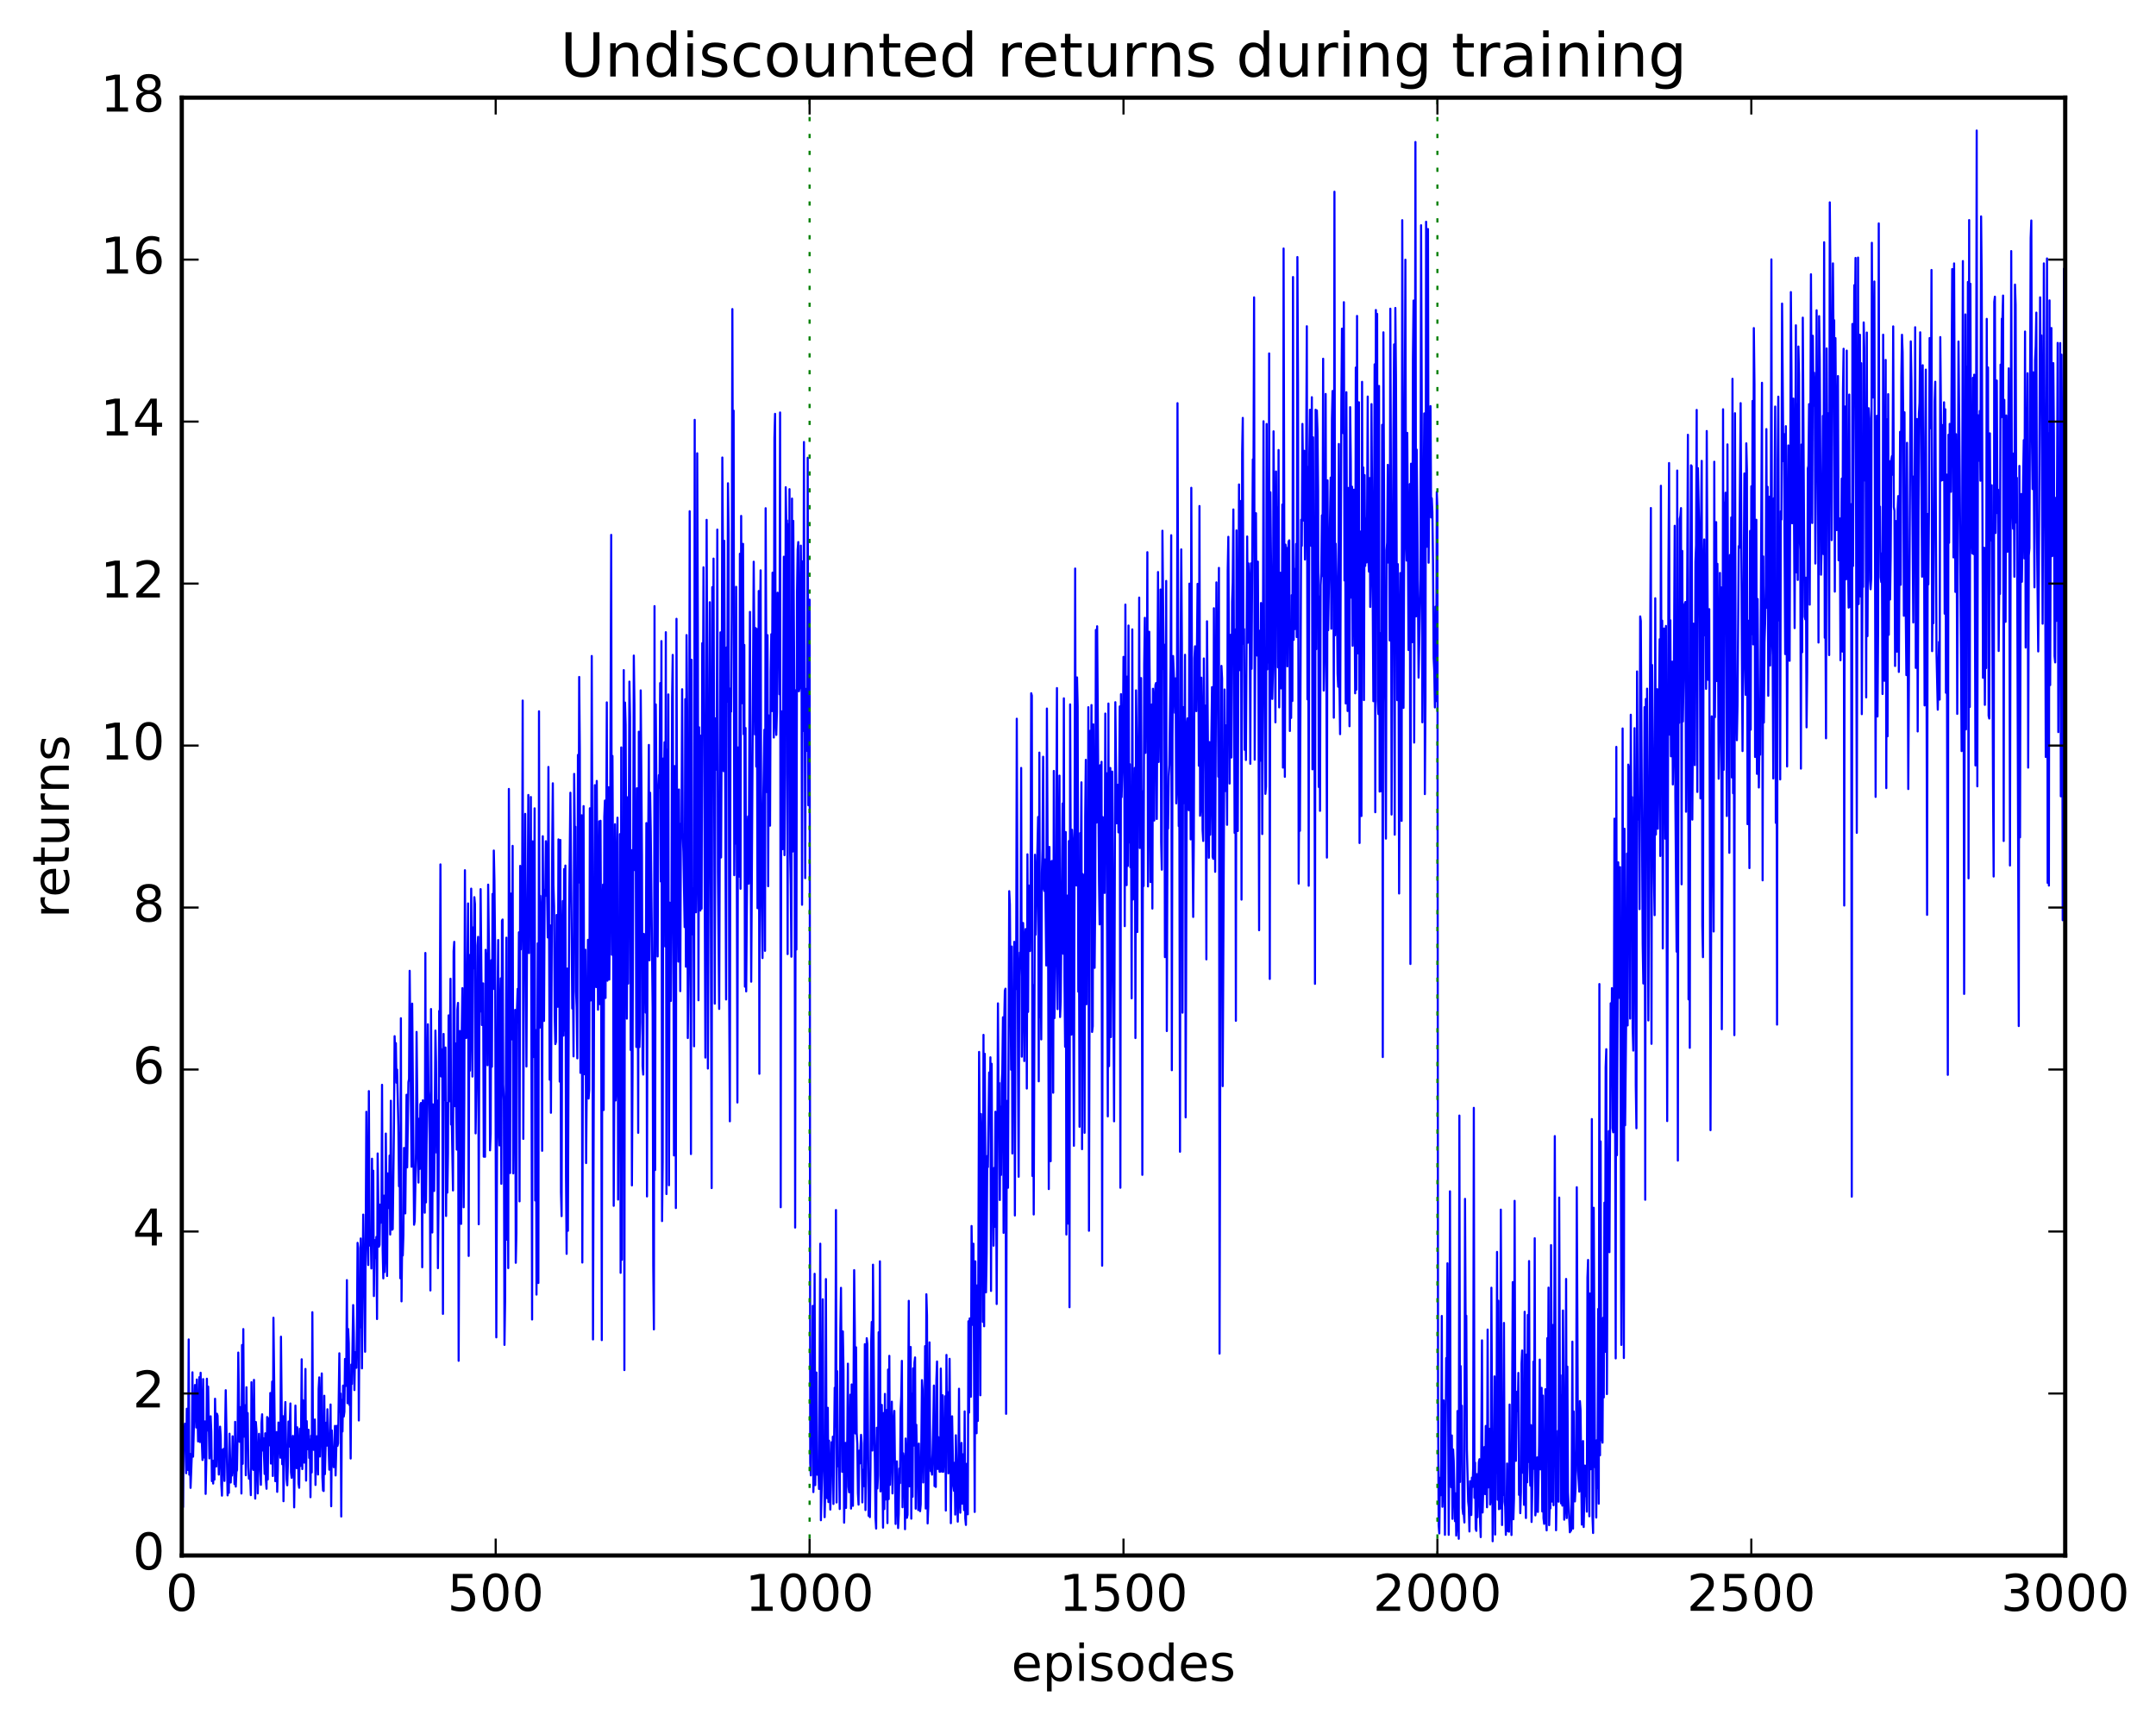 <?xml version="1.0" encoding="utf-8" standalone="no"?>
<!DOCTYPE svg PUBLIC "-//W3C//DTD SVG 1.1//EN"
  "http://www.w3.org/Graphics/SVG/1.1/DTD/svg11.dtd">
<!-- Created with matplotlib (http://matplotlib.org/) -->
<svg height="408pt" version="1.1" viewBox="0 0 511 408" width="511pt" xmlns="http://www.w3.org/2000/svg" xmlns:xlink="http://www.w3.org/1999/xlink">
 <defs>
  <style type="text/css">
*{stroke-linecap:butt;stroke-linejoin:round;stroke-miterlimit:100000;}
  </style>
 </defs>
 <g id="figure_1">
  <g id="patch_1">
   <path d="M 0 408.169 
L 511.954 408.169 
L 511.954 0 
L 0 0 
z
" style="fill:#ffffff;"/>
  </g>
  <g id="axes_1">
   <g id="patch_2">
    <path d="M 43.084 368.742 
L 489.484 368.742 
L 489.484 23.142 
L 43.084 23.142 
z
" style="fill:#ffffff;"/>
   </g>
   <g id="line2d_1">
    <path clip-path="url(#p3eeae87024)" d="M 43.233 339.06 
L 43.381 357.263 
L 43.53 338.702 
L 43.679 339.465 
L 43.828 337.499 
L 44.125 349.247 
L 44.274 333.962 
L 44.572 348.486 
L 44.721 317.529 
L 44.869 349.586 
L 45.018 344.636 
L 45.167 352.715 
L 45.465 344.885 
L 45.613 325.322 
L 45.762 345.32 
L 46.209 328.33 
L 46.357 330.035 
L 46.506 338.407 
L 46.655 327.026 
L 46.953 341.701 
L 47.101 338.948 
L 47.25 326.479 
L 47.399 341.853 
L 47.548 325.426 
L 47.845 341.841 
L 47.994 346.107 
L 48.143 326.928 
L 48.292 345.534 
L 48.589 336.963 
L 48.738 354.144 
L 48.887 346.817 
L 49.036 326.844 
L 49.185 339.129 
L 49.333 328.71 
L 49.631 345.728 
L 49.929 335.747 
L 50.077 339.361 
L 50.226 351.119 
L 50.375 346.287 
L 50.524 351.693 
L 50.673 346.252 
L 50.821 350.762 
L 50.97 331.589 
L 51.268 347.645 
L 51.417 335.129 
L 51.565 335.602 
L 51.863 349.561 
L 52.161 338.211 
L 52.309 340.493 
L 52.458 351.898 
L 52.607 354.56 
L 52.756 343.677 
L 52.905 349.112 
L 53.053 343.437 
L 53.202 351.071 
L 53.5 329.561 
L 53.946 354.493 
L 54.095 347.315 
L 54.244 353.894 
L 54.393 339.874 
L 54.69 351.446 
L 54.839 346.342 
L 54.988 349.782 
L 55.137 340.484 
L 55.285 349.125 
L 55.434 344.787 
L 55.583 351.836 
L 55.732 337.059 
L 55.881 352.414 
L 56.029 348.928 
L 56.178 348.483 
L 56.327 339.289 
L 56.476 320.641 
L 56.773 341.792 
L 56.922 339.335 
L 57.071 333.558 
L 57.22 354.054 
L 57.369 318.853 
L 57.517 347.011 
L 57.666 315.073 
L 57.815 340.578 
L 58.113 333.119 
L 58.261 349.728 
L 58.41 328.865 
L 58.559 342.996 
L 58.708 334.988 
L 58.857 347.822 
L 59.005 350.549 
L 59.154 350.009 
L 59.303 350.174 
L 59.452 354.441 
L 59.601 327.665 
L 59.898 347.82 
L 60.047 348.445 
L 60.196 327.114 
L 60.493 355.259 
L 60.642 337.098 
L 60.791 339.236 
L 61.089 354.037 
L 61.386 339.895 
L 61.833 351.992 
L 61.981 337.341 
L 62.13 335.272 
L 62.279 343.858 
L 62.428 340.945 
L 62.725 349.417 
L 62.874 339.778 
L 63.023 350.839 
L 63.172 352.922 
L 63.321 335.922 
L 63.469 350.718 
L 63.618 336.212 
L 63.767 338.367 
L 63.916 342.639 
L 64.065 330.227 
L 64.213 346.962 
L 64.511 327.52 
L 64.66 349.898 
L 64.809 312.385 
L 65.255 351.133 
L 65.553 339.492 
L 65.701 353.66 
L 65.85 348.301 
L 65.999 337.219 
L 66.148 341.564 
L 66.297 342.439 
L 66.445 345.565 
L 66.594 316.876 
L 66.892 347.114 
L 67.041 335.709 
L 67.189 355.877 
L 67.487 336.316 
L 67.636 332.372 
L 67.933 350.664 
L 68.082 352.107 
L 68.231 347.183 
L 68.38 336.988 
L 68.529 342.935 
L 68.826 332.704 
L 68.975 349.003 
L 69.124 350.334 
L 69.421 340.403 
L 69.57 343.004 
L 69.719 357.338 
L 70.017 333.205 
L 70.314 348.046 
L 70.463 338.357 
L 70.612 342.253 
L 70.761 351.658 
L 70.909 352.694 
L 71.058 338.698 
L 71.207 347.531 
L 71.356 339.209 
L 71.505 322.231 
L 71.653 348.26 
L 71.802 331.938 
L 71.951 345.203 
L 72.1 346.731 
L 72.397 324.526 
L 72.546 350.999 
L 72.695 336.895 
L 72.844 343.571 
L 73.141 338.944 
L 73.29 345.618 
L 73.439 341.273 
L 73.588 354.93 
L 73.737 340.356 
L 73.885 349.061 
L 74.034 311.074 
L 74.183 343.147 
L 74.332 343.703 
L 74.481 341.188 
L 74.629 336.507 
L 74.778 352.022 
L 74.927 341.139 
L 75.076 340.485 
L 75.373 349.548 
L 75.522 329.254 
L 75.671 326.521 
L 75.82 345.281 
L 76.266 325.586 
L 76.415 350.209 
L 76.564 353.334 
L 76.713 353.462 
L 76.861 330.877 
L 77.01 349.453 
L 77.308 337.266 
L 77.457 342.712 
L 77.605 334.083 
L 78.052 348.412 
L 78.201 347.816 
L 78.349 332.949 
L 78.498 357.071 
L 78.647 339.102 
L 78.796 345.137 
L 78.945 343.961 
L 79.093 347.803 
L 79.391 338.023 
L 79.54 349.77 
L 79.837 338.005 
L 79.986 342.77 
L 80.135 342.158 
L 80.433 320.811 
L 80.581 334.727 
L 80.73 330.368 
L 80.879 359.512 
L 81.028 331.865 
L 81.177 339.347 
L 81.325 328.469 
L 81.474 335.813 
L 81.623 334.71 
L 81.772 322.154 
L 81.921 328.565 
L 82.069 325.494 
L 82.218 303.463 
L 82.367 332.653 
L 82.516 315.051 
L 82.665 318.425 
L 82.813 333.052 
L 82.962 329.99 
L 83.111 345.761 
L 83.26 323.489 
L 83.409 328.088 
L 83.706 309.38 
L 83.855 315.945 
L 84.004 329.532 
L 84.153 320.541 
L 84.45 324.26 
L 84.599 315.243 
L 84.748 294.631 
L 84.897 295.84 
L 85.045 336.736 
L 85.194 311.122 
L 85.343 314.68 
L 85.492 293.594 
L 85.641 304.161 
L 85.789 324.39 
L 86.087 287.934 
L 86.236 300.934 
L 86.385 302.321 
L 86.533 320.449 
L 86.831 263.562 
L 87.129 295.008 
L 87.277 299.886 
L 87.426 258.656 
L 87.575 291.948 
L 87.724 295.303 
L 87.873 292.384 
L 88.021 300.705 
L 88.17 274.687 
L 88.319 293.265 
L 88.468 277.531 
L 88.617 307.245 
L 88.765 293.955 
L 88.914 298.257 
L 89.212 293.222 
L 89.361 312.693 
L 89.509 273.441 
L 89.807 295.551 
L 89.956 295.125 
L 90.105 285.555 
L 90.253 289.865 
L 90.402 289.554 
L 90.551 257.163 
L 90.7 296.299 
L 90.849 303.053 
L 90.997 283.441 
L 91.146 301.553 
L 91.295 296.875 
L 91.444 268.724 
L 91.741 302.489 
L 91.89 278.162 
L 92.188 286.384 
L 92.337 273.935 
L 92.485 292.656 
L 92.634 260.945 
L 92.783 290.56 
L 92.932 291.524 
L 93.081 291.384 
L 93.378 266.179 
L 93.527 245.64 
L 93.676 250.198 
L 93.825 247.288 
L 93.973 256.674 
L 94.122 253.561 
L 94.42 266.999 
L 94.569 281.212 
L 94.717 268.565 
L 94.866 303.022 
L 95.015 241.385 
L 95.164 308.505 
L 95.313 294.721 
L 95.461 297.623 
L 95.61 292.733 
L 95.759 272.131 
L 95.908 286.455 
L 96.057 287.654 
L 96.354 259.525 
L 96.503 276.744 
L 96.801 256.536 
L 96.949 255.769 
L 97.098 230.137 
L 97.545 276.594 
L 97.693 237.915 
L 98.14 290.339 
L 98.289 289.495 
L 98.586 273.373 
L 98.735 244.628 
L 99.033 273.255 
L 99.181 280.344 
L 99.33 265.209 
L 99.479 277.102 
L 99.628 261.799 
L 99.777 261.463 
L 99.925 271.857 
L 100.074 300.423 
L 100.223 260.845 
L 100.372 274.35 
L 100.521 267.59 
L 100.669 287.489 
L 100.818 225.911 
L 100.967 285.034 
L 101.413 242.817 
L 101.562 258.625 
L 101.711 261.417 
L 101.86 273.106 
L 102.009 305.914 
L 102.157 239.202 
L 102.455 292.172 
L 102.604 261.79 
L 102.901 282.335 
L 103.199 244.304 
L 103.348 251.761 
L 103.497 273.251 
L 103.645 260.902 
L 103.794 300.629 
L 103.943 284.019 
L 104.092 239.654 
L 104.241 241.67 
L 104.389 204.914 
L 104.538 255.182 
L 104.687 248.709 
L 104.836 252.438 
L 104.985 311.468 
L 105.133 245.101 
L 105.282 260.791 
L 105.58 248.327 
L 105.729 288.262 
L 105.877 261.457 
L 106.026 282.723 
L 106.175 273.456 
L 106.324 240.707 
L 106.473 261.089 
L 106.621 251.597 
L 106.77 232.023 
L 106.919 266.588 
L 107.068 264.926 
L 107.365 282.207 
L 107.514 225.494 
L 107.663 223.276 
L 107.812 262.23 
L 107.961 247.336 
L 108.258 272.535 
L 108.407 239.338 
L 108.556 237.751 
L 108.705 322.591 
L 109.002 244.416 
L 109.151 257.124 
L 109.3 290.139 
L 109.449 243.92 
L 109.597 234.247 
L 109.895 286.2 
L 110.044 260.548 
L 110.193 206.292 
L 110.341 241.939 
L 110.49 246.074 
L 110.639 242.725 
L 110.937 214.17 
L 111.085 297.736 
L 111.234 226.393 
L 111.383 253.809 
L 111.532 239.761 
L 111.681 210.663 
L 111.978 255.21 
L 112.127 219.853 
L 112.276 229.569 
L 112.425 212.684 
L 112.573 214.327 
L 112.722 268.677 
L 113.02 250.169 
L 113.169 224.138 
L 113.317 222.093 
L 113.466 290.227 
L 113.615 237.975 
L 113.764 239.816 
L 113.913 210.781 
L 114.21 242.989 
L 114.359 233.127 
L 114.508 233.124 
L 114.657 274.204 
L 114.805 270.653 
L 114.954 274.233 
L 115.103 225.174 
L 115.252 238.29 
L 115.401 226.029 
L 115.549 252.528 
L 115.698 209.709 
L 115.996 233.045 
L 116.145 272.703 
L 116.293 268.791 
L 116.442 227.622 
L 116.591 252.878 
L 116.74 211.909 
L 116.889 234.463 
L 117.037 201.627 
L 117.186 208.745 
L 117.335 224.06 
L 117.633 317.039 
L 117.93 236.021 
L 118.079 222.844 
L 118.228 267.362 
L 118.377 271.537 
L 118.525 239.581 
L 118.674 231.931 
L 118.823 280.635 
L 118.972 218.231 
L 119.121 217.983 
L 119.269 257.098 
L 119.418 260.855 
L 119.567 318.818 
L 119.716 308.561 
L 120.013 222.288 
L 120.162 293.883 
L 120.311 257.477 
L 120.46 300.616 
L 120.609 187.025 
L 120.757 215.649 
L 120.906 278.085 
L 121.055 211.82 
L 121.204 246.404 
L 121.353 243.922 
L 121.501 200.522 
L 121.65 278.158 
L 121.799 254.375 
L 121.948 258.081 
L 122.097 239.407 
L 122.245 299.358 
L 122.394 292.305 
L 122.543 239.12 
L 122.692 234.428 
L 122.841 242.425 
L 122.989 221.015 
L 123.138 284.798 
L 123.287 205.27 
L 123.436 225.076 
L 123.585 214.345 
L 123.733 221.118 
L 123.882 166.071 
L 124.031 269.984 
L 124.18 229.255 
L 124.329 227.938 
L 124.477 192.935 
L 124.775 252.824 
L 124.924 220.199 
L 125.073 213.698 
L 125.221 188.454 
L 125.37 225.931 
L 125.519 204.473 
L 125.668 221.455 
L 125.817 188.938 
L 126.114 312.802 
L 126.263 199.45 
L 126.412 250.586 
L 126.561 235.188 
L 126.709 191.627 
L 126.858 284.582 
L 127.007 244.183 
L 127.156 306.899 
L 127.453 223.633 
L 127.602 304.141 
L 127.751 168.614 
L 127.9 243.641 
L 128.049 212.373 
L 128.197 215.995 
L 128.346 226.52 
L 128.495 272.814 
L 128.644 198.238 
L 128.941 242.023 
L 129.09 210.938 
L 129.239 212.406 
L 129.388 199.412 
L 129.537 202.667 
L 129.834 222.241 
L 129.983 181.816 
L 130.281 255.96 
L 130.429 219.394 
L 130.578 263.799 
L 130.876 201.652 
L 131.025 185.692 
L 131.173 209.795 
L 131.322 214.999 
L 131.471 240.944 
L 131.62 247.511 
L 131.769 246.973 
L 131.917 216.91 
L 132.215 238.666 
L 132.364 198.984 
L 132.513 201.4 
L 132.661 256.411 
L 132.81 199.124 
L 132.959 282.635 
L 133.108 288.3 
L 133.257 221.318 
L 133.405 213.599 
L 133.554 245.496 
L 133.703 206.025 
L 133.852 244.347 
L 134.001 205.192 
L 134.149 278.797 
L 134.298 297.239 
L 134.447 229.605 
L 134.596 291.776 
L 134.893 215.689 
L 135.191 187.922 
L 135.637 239.079 
L 135.786 231.225 
L 135.935 250.424 
L 136.084 183.465 
L 136.233 197.852 
L 136.381 195.988 
L 136.53 234.95 
L 136.679 238.706 
L 136.828 250.891 
L 136.977 178.961 
L 137.125 209.213 
L 137.274 160.479 
L 137.423 177.685 
L 137.572 254.33 
L 137.869 193.274 
L 138.018 299.301 
L 138.316 191.097 
L 138.465 254.663 
L 138.613 229.968 
L 138.762 225.159 
L 138.911 275.718 
L 139.357 222.791 
L 139.506 260.42 
L 139.655 258.435 
L 139.804 191.615 
L 139.953 237.199 
L 140.101 213.805 
L 140.25 155.51 
L 140.399 203.204 
L 140.548 317.534 
L 140.845 222.892 
L 140.994 186.132 
L 141.292 234 
L 141.441 185.129 
L 141.738 239.367 
L 142.036 194.701 
L 142.185 238.04 
L 142.333 194.571 
L 142.482 228.698 
L 142.631 317.693 
L 142.78 217.279 
L 142.929 209.701 
L 143.077 263.139 
L 143.226 193.663 
L 143.375 189.782 
L 143.524 236.574 
L 143.821 166.503 
L 143.97 232.49 
L 144.119 187.844 
L 144.268 186.623 
L 144.417 232.217 
L 144.565 213.248 
L 144.863 126.799 
L 145.012 226.325 
L 145.161 179.205 
L 145.309 212.404 
L 145.458 285.854 
L 145.607 257.112 
L 145.756 195.396 
L 145.905 260.879 
L 146.053 258.086 
L 146.202 203.942 
L 146.351 193.839 
L 146.5 284.373 
L 146.649 250.578 
L 146.797 250.32 
L 146.946 197.739 
L 147.095 301.739 
L 147.244 177.181 
L 147.393 298.645 
L 147.541 215.699 
L 147.69 234.882 
L 147.839 158.855 
L 147.988 324.794 
L 148.137 166.551 
L 148.285 171.878 
L 148.583 241.478 
L 148.732 189.007 
L 148.881 233.169 
L 149.178 161.584 
L 149.327 170.028 
L 149.476 248.909 
L 149.625 201.522 
L 149.773 281.014 
L 149.922 253.669 
L 150.22 155.408 
L 150.369 167.079 
L 150.517 206.295 
L 150.666 191.764 
L 150.815 248.194 
L 150.964 186.865 
L 151.113 214.282 
L 151.261 268.545 
L 151.41 173.467 
L 151.559 248.218 
L 151.708 242.386 
L 151.857 163.662 
L 152.154 203.17 
L 152.303 252.728 
L 152.452 254.742 
L 152.601 221.389 
L 152.749 230.613 
L 152.898 221.976 
L 153.047 240.054 
L 153.196 195.125 
L 153.345 283.629 
L 153.493 205.712 
L 153.642 198.134 
L 153.791 176.594 
L 153.94 227.667 
L 154.089 187.928 
L 154.237 197.088 
L 154.684 238.965 
L 154.833 300.084 
L 154.981 315.146 
L 155.13 143.686 
L 155.279 277.368 
L 155.428 166.996 
L 155.874 226.734 
L 156.023 187.158 
L 156.172 183.74 
L 156.321 186.75 
L 156.469 161.934 
L 156.618 208.963 
L 156.767 151.975 
L 156.916 289.471 
L 157.065 275.441 
L 157.213 179.814 
L 157.362 186.828 
L 157.511 175.965 
L 157.66 224.374 
L 157.809 149.873 
L 157.957 283.061 
L 158.106 177.72 
L 158.255 214.574 
L 158.404 164.621 
L 158.553 280.981 
L 158.701 213.964 
L 158.999 237.284 
L 159.148 215.887 
L 159.297 165.404 
L 159.445 155.253 
L 159.743 273.907 
L 159.892 181.61 
L 160.041 216.575 
L 160.189 286.377 
L 160.338 146.696 
L 160.487 203.245 
L 160.636 207.096 
L 160.785 227.953 
L 160.933 187.151 
L 161.231 234.962 
L 161.38 195.271 
L 161.529 196.086 
L 161.677 163.393 
L 161.826 197.424 
L 161.975 202.029 
L 162.273 219.781 
L 162.421 165.75 
L 162.57 229.172 
L 162.719 150.554 
L 162.868 168.654 
L 163.017 246.073 
L 163.314 217.526 
L 163.463 121.189 
L 163.761 273.578 
L 163.909 156.405 
L 164.058 221.499 
L 164.207 210.566 
L 164.356 213.435 
L 164.505 248.037 
L 164.653 99.528 
L 164.802 202.307 
L 164.951 216.27 
L 165.1 204.048 
L 165.249 107.456 
L 165.397 148.645 
L 165.546 237.129 
L 165.695 172.411 
L 165.993 215.852 
L 166.141 174.374 
L 166.29 215.415 
L 166.439 152.477 
L 166.588 172.261 
L 166.737 134.484 
L 167.183 250.708 
L 167.481 123.238 
L 167.629 161.361 
L 167.778 253.31 
L 168.225 142.765 
L 168.373 176.501 
L 168.671 281.65 
L 168.82 139.18 
L 168.969 182.411 
L 169.117 132.419 
L 169.415 237.928 
L 169.564 170.29 
L 169.713 172.732 
L 169.861 182.476 
L 170.01 125.544 
L 170.159 206.829 
L 170.457 239.176 
L 170.754 149.911 
L 170.903 203.27 
L 171.052 172.624 
L 171.201 108.457 
L 171.349 131.682 
L 171.498 182.804 
L 171.647 128.2 
L 172.093 236.939 
L 172.242 153.461 
L 172.391 166.357 
L 172.54 114.565 
L 172.689 126.373 
L 172.837 237.654 
L 172.986 265.814 
L 173.135 163.211 
L 173.284 168.687 
L 173.433 145.996 
L 173.581 73.268 
L 173.73 133.557 
L 173.879 97.353 
L 174.028 207.472 
L 174.177 182.648 
L 174.325 199.979 
L 174.474 139.111 
L 174.772 261.356 
L 174.921 177.187 
L 175.218 207.824 
L 175.367 131.269 
L 175.516 210.689 
L 175.665 122.303 
L 175.813 166.726 
L 175.962 165.16 
L 176.111 128.923 
L 176.26 174.045 
L 176.409 152.881 
L 176.557 233.902 
L 176.706 172.581 
L 176.855 235.019 
L 177.153 196.172 
L 177.301 193.545 
L 177.45 209.479 
L 177.748 145.056 
L 178.045 232.72 
L 178.641 133.166 
L 178.938 174.097 
L 179.087 148.888 
L 179.236 181.721 
L 179.385 149.114 
L 179.533 215.295 
L 179.831 140.101 
L 179.98 254.554 
L 180.129 149.326 
L 180.277 135.206 
L 180.426 207.363 
L 180.724 227.121 
L 180.873 191.67 
L 181.17 172.995 
L 181.319 225.406 
L 181.468 120.481 
L 181.765 187.774 
L 181.914 150.571 
L 182.063 210.085 
L 182.212 169.598 
L 182.361 178.983 
L 182.509 195.733 
L 182.658 159.082 
L 182.807 150.349 
L 182.956 168.574 
L 183.105 135.75 
L 183.253 140.256 
L 183.402 174.837 
L 183.551 103.795 
L 183.7 98.106 
L 183.849 171.418 
L 183.997 174.222 
L 184.146 168.753 
L 184.295 140.509 
L 184.444 146.669 
L 184.593 141.566 
L 184.741 164.592 
L 184.89 97.785 
L 185.039 286.19 
L 185.188 168.621 
L 185.485 201.309 
L 185.783 131.981 
L 185.932 202.726 
L 186.081 183.375 
L 186.229 115.503 
L 186.378 124.678 
L 186.527 123.381 
L 186.676 226.178 
L 186.825 124.272 
L 186.973 171.457 
L 187.122 115.959 
L 187.271 202.108 
L 187.42 210.007 
L 187.569 226.8 
L 187.717 118.191 
L 187.866 201.872 
L 188.015 123.486 
L 188.313 172.058 
L 188.461 291.007 
L 188.61 163.642 
L 188.759 225.098 
L 188.908 140.305 
L 189.057 130.301 
L 189.205 128.496 
L 189.354 163.881 
L 189.503 163.145 
L 189.801 129.342 
L 189.949 145.421 
L 190.098 214.487 
L 190.247 133.067 
L 190.396 173.274 
L 190.545 104.789 
L 190.842 208.173 
L 190.991 163.307 
L 191.14 178.032 
L 191.289 176.032 
L 191.437 108.521 
L 191.586 190.897 
L 191.735 177.927 
L 191.884 142.162 
L 192.033 346.793 
L 192.181 349.756 
L 192.33 330.732 
L 192.479 330.655 
L 192.628 309.568 
L 192.777 353.713 
L 192.925 349.097 
L 193.074 301.966 
L 193.223 352.063 
L 193.372 343.253 
L 193.521 325.372 
L 193.669 349.591 
L 193.818 348.953 
L 193.967 347.498 
L 194.116 352.978 
L 194.413 294.833 
L 194.562 360.387 
L 194.86 348.07 
L 195.009 308.01 
L 195.157 344.662 
L 195.306 344.885 
L 195.455 359.664 
L 195.604 353.248 
L 195.753 303.218 
L 195.901 352.865 
L 196.05 355.164 
L 196.199 333.734 
L 196.348 356.08 
L 196.497 341.525 
L 196.794 357.859 
L 196.943 352.121 
L 197.092 341.891 
L 197.241 348.904 
L 197.389 340.58 
L 197.538 356.53 
L 197.836 328.984 
L 197.985 338.195 
L 198.133 286.852 
L 198.282 356.179 
L 198.431 325.054 
L 198.58 347.597 
L 198.877 346.289 
L 199.026 357.729 
L 199.175 314.999 
L 199.324 305.294 
L 199.621 348.916 
L 199.77 315.623 
L 199.919 324.713 
L 200.068 360.966 
L 200.365 342.059 
L 200.514 357.469 
L 200.663 343.686 
L 200.812 341.604 
L 200.961 323.275 
L 201.109 352.464 
L 201.258 353.764 
L 201.556 330.625 
L 201.705 357.624 
L 201.853 328.195 
L 202.151 356.977 
L 202.449 301.095 
L 202.597 314.858 
L 202.746 339.824 
L 202.895 319.392 
L 203.044 339.575 
L 203.193 342.334 
L 203.341 353.956 
L 203.49 356.691 
L 203.639 343.892 
L 203.788 346.943 
L 204.085 340.142 
L 204.234 342.156 
L 204.383 356.16 
L 204.532 348.435 
L 204.829 352.316 
L 204.978 318.652 
L 205.127 357.975 
L 205.276 345.282 
L 205.425 317.232 
L 205.573 318.628 
L 205.871 359.332 
L 206.02 350.063 
L 206.169 359.655 
L 206.317 347.618 
L 206.466 318.715 
L 206.615 313.386 
L 206.764 343.871 
L 206.913 299.808 
L 207.21 339.5 
L 207.359 346.222 
L 207.508 359.831 
L 207.657 362.36 
L 207.805 338.459 
L 207.954 352.856 
L 208.103 349.781 
L 208.252 315.824 
L 208.401 336.149 
L 208.549 299.014 
L 208.698 353.553 
L 208.996 333.046 
L 209.293 362.147 
L 209.442 334.97 
L 209.591 357.735 
L 209.74 330.44 
L 209.889 355.48 
L 210.037 337.302 
L 210.186 334.253 
L 210.335 361.069 
L 210.484 324.671 
L 210.633 355.376 
L 210.781 321.418 
L 210.93 351.999 
L 211.079 344.866 
L 211.228 347.116 
L 211.377 332.283 
L 211.525 354.032 
L 211.674 339.489 
L 211.972 334.471 
L 212.269 361.268 
L 212.567 346.431 
L 212.865 362.24 
L 213.013 358.872 
L 213.162 348.131 
L 213.311 351.598 
L 213.46 334.105 
L 213.609 330.997 
L 213.757 322.607 
L 213.906 357.308 
L 214.055 344.511 
L 214.204 345.8 
L 214.353 345.348 
L 214.501 362.514 
L 214.65 341.019 
L 214.799 345.383 
L 214.948 359.819 
L 215.097 359.119 
L 215.394 308.377 
L 215.543 352.348 
L 215.692 349.256 
L 215.841 319.319 
L 215.989 360.019 
L 216.138 330.383 
L 216.287 354.819 
L 216.436 324.385 
L 216.585 342.697 
L 216.733 323.058 
L 216.882 321.795 
L 217.031 357.646 
L 217.18 337.758 
L 217.329 346.444 
L 217.477 343.185 
L 217.626 357.971 
L 217.775 342.212 
L 218.073 358.249 
L 218.221 356.611 
L 218.519 327.172 
L 218.668 329.429 
L 218.817 351.439 
L 218.965 340.116 
L 219.114 342.277 
L 219.263 319.107 
L 219.412 357.613 
L 219.561 306.816 
L 219.709 311.911 
L 219.858 361.148 
L 220.007 357.201 
L 220.305 318.225 
L 220.453 344.782 
L 220.602 348.756 
L 220.751 348.36 
L 220.9 349.583 
L 221.197 337.503 
L 221.346 328.457 
L 221.495 352.29 
L 221.644 348.41 
L 221.793 352.499 
L 221.941 327.084 
L 222.09 322.756 
L 222.239 348.235 
L 222.388 340.667 
L 222.685 348.901 
L 222.834 348.881 
L 222.983 324.429 
L 223.281 348.873 
L 223.429 330.77 
L 223.578 348.908 
L 223.727 344.302 
L 223.876 345.707 
L 224.025 330.997 
L 224.173 358.097 
L 224.322 321.201 
L 224.471 344.019 
L 224.62 330.039 
L 224.769 349.271 
L 225.066 322.12 
L 225.364 361.089 
L 225.661 335.746 
L 225.959 352.192 
L 226.108 353.424 
L 226.257 346.765 
L 226.405 359.047 
L 226.554 340.243 
L 227.001 360.722 
L 227.149 350.73 
L 227.298 329.214 
L 227.447 354.679 
L 227.596 358.601 
L 227.893 342.055 
L 228.042 356.473 
L 228.191 344.749 
L 228.489 357.994 
L 228.637 334.583 
L 228.786 359.934 
L 228.935 361.5 
L 229.084 347.02 
L 229.381 358.976 
L 229.53 313.219 
L 229.679 334.876 
L 229.828 312.548 
L 229.977 317.423 
L 230.125 331.113 
L 230.274 290.636 
L 230.572 314.077 
L 230.721 294.838 
L 231.018 358.422 
L 231.167 299.01 
L 231.316 334.464 
L 231.465 339.765 
L 231.613 304.715 
L 231.762 336.848 
L 232.06 249.368 
L 232.209 270.174 
L 232.357 330.762 
L 232.506 264.086 
L 232.804 276.915 
L 232.953 313.368 
L 233.101 245.324 
L 233.25 314.412 
L 233.399 249.814 
L 233.697 306.367 
L 233.845 297.286 
L 233.994 274.031 
L 234.143 276.667 
L 234.441 254.244 
L 234.589 262.822 
L 234.738 250.645 
L 234.887 306.031 
L 235.036 252.178 
L 235.185 286.236 
L 235.333 278.052 
L 235.482 295.309 
L 235.631 276.86 
L 235.78 290.838 
L 235.929 263.549 
L 236.077 275.069 
L 236.226 309.131 
L 236.524 237.859 
L 236.673 262.168 
L 236.821 256.735 
L 236.97 284.482 
L 237.119 262.352 
L 237.268 278.529 
L 237.417 256.847 
L 237.565 253.694 
L 237.714 241.165 
L 237.863 292.268 
L 238.012 242.423 
L 238.161 234.823 
L 238.309 234.381 
L 238.458 335.164 
L 238.607 272.143 
L 238.756 260.967 
L 238.905 281.571 
L 239.202 211.256 
L 239.351 214.392 
L 239.649 253.595 
L 239.797 224.39 
L 239.946 273.444 
L 240.095 235.373 
L 240.244 249.622 
L 240.393 223.275 
L 240.541 288.141 
L 240.69 231.728 
L 240.839 234.498 
L 240.988 170.382 
L 241.285 252.497 
L 241.434 278.959 
L 241.583 231.469 
L 241.732 225.815 
L 241.881 229.339 
L 242.029 182.048 
L 242.178 250.496 
L 242.476 218.799 
L 242.625 223.294 
L 242.773 251.533 
L 242.922 224.432 
L 243.071 220.246 
L 243.22 221.596 
L 243.369 258.053 
L 243.517 202.525 
L 243.666 239.88 
L 243.815 209.919 
L 243.964 225.196 
L 244.113 225.452 
L 244.261 209.837 
L 244.41 164.337 
L 244.559 164.899 
L 244.708 278.775 
L 244.857 233.531 
L 245.005 287.905 
L 245.303 202.627 
L 245.452 221.581 
L 246.047 193.677 
L 246.196 256.337 
L 246.345 178.415 
L 246.493 241.141 
L 246.642 227.033 
L 246.791 246.403 
L 246.94 206.969 
L 247.089 201.12 
L 247.237 179.394 
L 247.386 210.587 
L 247.535 211.212 
L 247.684 203.746 
L 247.981 228.877 
L 248.13 167.969 
L 248.428 227.102 
L 248.577 281.881 
L 248.725 200.777 
L 249.023 275.273 
L 249.172 204.224 
L 249.321 204.095 
L 249.469 212.412 
L 249.618 259.044 
L 249.767 182.756 
L 249.916 241.356 
L 250.213 225.123 
L 250.511 163.115 
L 250.66 239.223 
L 251.106 183.869 
L 251.255 241.1 
L 251.404 237.316 
L 251.85 190.463 
L 251.999 226.096 
L 252.148 165.55 
L 252.297 231.742 
L 252.445 248.156 
L 252.594 197.253 
L 252.743 292.657 
L 253.041 212.294 
L 253.189 290.076 
L 253.338 199.377 
L 253.487 309.895 
L 253.636 166.983 
L 253.933 245.268 
L 254.082 196.713 
L 254.231 199.543 
L 254.529 271.618 
L 254.826 134.777 
L 254.975 198.666 
L 255.124 209.906 
L 255.273 160.585 
L 255.421 167.457 
L 255.57 235.089 
L 255.719 218.141 
L 255.868 267.114 
L 256.017 197.497 
L 256.165 204.906 
L 256.314 185.46 
L 256.463 272.419 
L 256.612 207.199 
L 256.761 207.557 
L 256.909 217.335 
L 257.058 268.543 
L 257.207 193.508 
L 257.356 180.13 
L 257.505 238.061 
L 257.653 193.036 
L 257.802 228.446 
L 257.951 167.652 
L 258.1 291.769 
L 258.397 173.238 
L 258.546 188.932 
L 258.695 167.137 
L 258.844 244.634 
L 258.993 243.274 
L 259.141 171.708 
L 259.439 229.434 
L 259.588 212.48 
L 259.737 149.332 
L 259.885 195.009 
L 260.034 148.465 
L 260.481 209.023 
L 260.629 219.141 
L 260.778 181.396 
L 260.927 194.869 
L 261.076 180.591 
L 261.225 300.049 
L 261.373 193.695 
L 261.522 211.639 
L 261.671 210.322 
L 261.82 211.679 
L 261.969 169.152 
L 262.117 201.101 
L 262.266 183.29 
L 262.564 264.652 
L 262.713 166.778 
L 262.861 252.738 
L 263.01 229.924 
L 263.159 182.057 
L 263.308 245.845 
L 263.605 182.912 
L 264.052 265.817 
L 264.349 166.462 
L 264.647 195.177 
L 264.796 192.527 
L 264.945 186.035 
L 265.093 197.323 
L 265.242 189.455 
L 265.391 167.464 
L 265.54 281.565 
L 265.689 164.548 
L 265.837 188.965 
L 266.135 177.481 
L 266.284 155.724 
L 266.433 161.168 
L 266.581 219.551 
L 266.73 143.326 
L 267.028 209.827 
L 267.177 160.401 
L 267.325 205.272 
L 267.474 148.29 
L 267.623 199.71 
L 267.772 181.159 
L 267.921 205.606 
L 268.069 194.596 
L 268.218 236.669 
L 268.367 149.206 
L 268.516 213.249 
L 268.665 212.895 
L 268.962 182.033 
L 269.111 246.08 
L 269.26 163.651 
L 269.409 174.913 
L 269.557 220.938 
L 269.706 174.767 
L 269.855 191.999 
L 270.004 141.665 
L 270.153 201.026 
L 270.45 160.739 
L 270.599 198.303 
L 270.748 278.513 
L 270.897 187.59 
L 271.045 210.04 
L 271.194 157.504 
L 271.343 146.467 
L 271.492 178.472 
L 271.641 159.443 
L 271.789 174.43 
L 271.938 130.902 
L 272.087 210.134 
L 272.236 188.496 
L 272.385 149.76 
L 272.533 166.686 
L 272.682 209.103 
L 272.831 194.808 
L 272.98 166.998 
L 273.129 215.384 
L 273.277 163.274 
L 273.575 194.516 
L 273.724 165.406 
L 273.873 162.299 
L 274.021 161.899 
L 274.17 194.146 
L 274.468 135.607 
L 274.617 180.631 
L 274.765 166.567 
L 274.914 171.664 
L 275.063 139.754 
L 275.212 199.593 
L 275.361 206.169 
L 275.509 125.816 
L 275.807 158.599 
L 275.956 152.822 
L 276.105 226.896 
L 276.253 196.881 
L 276.402 137.716 
L 276.551 244.425 
L 276.7 196.678 
L 276.849 196.378 
L 276.997 184.022 
L 277.146 181.354 
L 277.444 157.85 
L 277.593 126.884 
L 277.741 253.704 
L 277.89 174.781 
L 278.039 155.516 
L 278.337 163.127 
L 278.485 168.978 
L 278.634 160.814 
L 278.783 190.447 
L 278.932 186.27 
L 279.081 95.576 
L 279.378 195.829 
L 279.527 194.418 
L 279.676 273.031 
L 279.825 156.863 
L 279.973 130.24 
L 280.122 152.867 
L 280.271 240.066 
L 280.42 167.63 
L 280.569 190.41 
L 280.717 179.202 
L 280.866 155.222 
L 281.015 264.883 
L 281.313 171.95 
L 281.461 170.295 
L 281.61 187.912 
L 281.759 192.067 
L 281.908 138.357 
L 282.205 198.979 
L 282.354 115.638 
L 282.652 200.274 
L 282.801 217.371 
L 282.949 199.189 
L 283.098 156.06 
L 283.247 153.214 
L 283.396 165.989 
L 283.545 168.588 
L 283.842 138.41 
L 283.991 146.395 
L 284.14 181.519 
L 284.289 119.96 
L 284.437 193.382 
L 284.586 191.623 
L 284.735 160.651 
L 284.884 171.44 
L 285.033 196.724 
L 285.181 199.362 
L 285.33 156.09 
L 285.479 174.806 
L 285.628 167.253 
L 285.777 183.269 
L 285.925 227.432 
L 286.074 147.281 
L 286.372 187.051 
L 286.521 203.339 
L 286.669 175.923 
L 286.818 197.886 
L 287.265 162.89 
L 287.413 203.128 
L 287.562 203.596 
L 287.711 144.191 
L 288.009 206.676 
L 288.306 138.059 
L 288.455 156.638 
L 288.604 153.609 
L 288.753 184.116 
L 288.901 134.622 
L 289.05 320.885 
L 289.348 197.73 
L 289.497 157.853 
L 289.645 160.874 
L 289.794 257.48 
L 290.241 163.445 
L 290.389 187.535 
L 290.538 174.577 
L 290.687 171.934 
L 290.836 195.529 
L 290.985 135.235 
L 291.133 127.256 
L 291.431 185.75 
L 291.58 151.481 
L 291.729 150.465 
L 291.877 179.571 
L 292.026 142.693 
L 292.175 138.136 
L 292.324 120.773 
L 292.621 197.448 
L 292.77 149.213 
L 292.919 241.99 
L 293.068 125.739 
L 293.365 197.003 
L 293.663 114.845 
L 293.812 158.865 
L 293.961 150.48 
L 294.109 118.76 
L 294.258 213.265 
L 294.407 107.276 
L 294.556 99.068 
L 294.705 152.622 
L 294.853 149.127 
L 295.002 177.755 
L 295.151 166.499 
L 295.3 180.17 
L 295.597 127.183 
L 295.746 152.38 
L 295.895 133.544 
L 296.193 141.596 
L 296.341 181.061 
L 296.49 133.557 
L 296.639 158.544 
L 296.937 108.902 
L 297.085 114.932 
L 297.234 70.494 
L 297.383 180.091 
L 297.681 121.664 
L 297.829 151.105 
L 297.978 155.41 
L 298.127 133.134 
L 298.276 162.187 
L 298.425 220.522 
L 298.573 149.519 
L 298.722 180.35 
L 298.871 142.948 
L 299.02 147.785 
L 299.169 197.719 
L 299.317 163.646 
L 299.466 99.866 
L 299.615 153.268 
L 299.764 159.259 
L 299.913 188.198 
L 300.061 186.467 
L 300.21 100.503 
L 300.359 158.691 
L 300.508 116.018 
L 300.657 157.066 
L 300.805 83.781 
L 300.954 232.068 
L 301.103 116.701 
L 301.549 165.692 
L 301.698 158.861 
L 301.847 102.249 
L 302.293 171.234 
L 302.442 111.765 
L 302.591 138.542 
L 302.74 120.282 
L 302.889 158.202 
L 303.037 106.678 
L 303.186 167.692 
L 303.335 137.235 
L 303.484 135.784 
L 303.633 163.19 
L 303.781 158.932 
L 303.93 119.618 
L 304.079 181.966 
L 304.228 58.913 
L 304.525 184.151 
L 304.674 129.099 
L 304.823 130.194 
L 304.972 129.917 
L 305.121 157.972 
L 305.269 132.85 
L 305.418 128.361 
L 305.567 128.091 
L 305.716 173.292 
L 305.865 152.489 
L 306.013 170.19 
L 306.162 141.079 
L 306.311 166.174 
L 306.46 65.672 
L 306.609 151.69 
L 306.757 134.845 
L 306.906 149.131 
L 307.055 142.861 
L 307.204 128.935 
L 307.353 151.027 
L 307.501 60.934 
L 307.65 91.114 
L 307.799 209.463 
L 307.948 179.855 
L 308.097 196.952 
L 308.394 123.208 
L 308.543 129.387 
L 308.692 100.492 
L 308.989 123.426 
L 309.138 106.867 
L 309.287 132.636 
L 309.585 107.861 
L 309.733 77.339 
L 309.882 165.799 
L 310.031 110.683 
L 310.18 209.971 
L 310.329 107.491 
L 310.477 97.137 
L 310.775 129.398 
L 310.924 94.162 
L 311.073 182.381 
L 311.221 103.672 
L 311.37 145.602 
L 311.519 154.605 
L 311.668 233.228 
L 311.817 97.125 
L 311.965 153.9 
L 312.114 97.305 
L 312.263 102.271 
L 312.412 116.357 
L 312.561 186.553 
L 312.709 141.415 
L 312.858 192.225 
L 313.007 138.707 
L 313.156 135.732 
L 313.305 122.161 
L 313.453 136.572 
L 313.602 85.039 
L 313.751 163.704 
L 314.049 146.905 
L 314.197 93.392 
L 314.495 203.301 
L 314.644 113.88 
L 314.793 149.399 
L 315.388 113.209 
L 315.537 149.05 
L 315.685 99.379 
L 315.834 92.689 
L 315.983 111.524 
L 316.132 170.136 
L 316.281 45.451 
L 316.429 150.601 
L 316.578 128.904 
L 316.876 143.221 
L 317.025 159.758 
L 317.173 162.797 
L 317.322 105.249 
L 317.471 162.473 
L 317.62 174.042 
L 317.917 95.853 
L 318.066 77.91 
L 318.364 102.689 
L 318.513 71.638 
L 318.661 137.606 
L 318.81 117.869 
L 318.959 166.769 
L 319.108 92.972 
L 319.405 168.553 
L 319.554 115.668 
L 319.852 172.159 
L 320.001 96.524 
L 320.149 109.181 
L 320.298 141.677 
L 320.447 115.378 
L 320.596 153.092 
L 320.745 119.941 
L 320.893 116.081 
L 321.191 164.36 
L 321.34 87.131 
L 321.489 163.487 
L 321.637 74.896 
L 321.786 154.892 
L 321.935 135.021 
L 322.084 95.359 
L 322.233 199.844 
L 322.381 135.969 
L 322.53 125.997 
L 322.679 193.449 
L 322.828 90.519 
L 322.977 137.162 
L 323.125 110.816 
L 323.274 165.959 
L 323.423 112.629 
L 323.572 134.157 
L 323.721 122.926 
L 323.869 133.339 
L 324.018 122.096 
L 324.167 94.006 
L 324.316 132.357 
L 324.465 135.509 
L 324.613 113.33 
L 324.762 143.875 
L 324.911 133.288 
L 325.06 95.8 
L 325.506 166.226 
L 325.804 86.371 
L 325.953 192.547 
L 326.101 73.49 
L 326.25 107.824 
L 326.399 74.412 
L 326.548 166.091 
L 326.697 169.278 
L 326.845 91.498 
L 326.994 187.65 
L 327.143 150.073 
L 327.292 187.564 
L 327.441 169.875 
L 327.589 100.722 
L 327.738 250.587 
L 327.887 78.781 
L 328.185 158.35 
L 328.333 166.531 
L 328.482 198.802 
L 328.631 130.445 
L 328.78 128.588 
L 328.929 110.198 
L 329.077 133.39 
L 329.226 121.601 
L 329.375 151.838 
L 329.524 73.179 
L 329.673 116.237 
L 329.821 193.097 
L 330.268 101.476 
L 330.417 81.647 
L 330.565 197.871 
L 330.714 73.007 
L 330.863 89.37 
L 331.161 165.982 
L 331.309 133.745 
L 331.458 148.009 
L 331.607 211.813 
L 331.905 135.849 
L 332.202 194.609 
L 332.351 52.195 
L 332.649 167.805 
L 332.946 98.842 
L 333.095 61.564 
L 333.244 127.835 
L 333.393 132.891 
L 333.541 102.626 
L 333.839 154.087 
L 334.137 114.749 
L 334.285 228.522 
L 334.434 109.922 
L 334.583 116.736 
L 334.732 152.237 
L 334.881 85.018 
L 335.029 71.251 
L 335.178 176.033 
L 335.327 124.536 
L 335.476 33.661 
L 335.625 146.117 
L 335.773 106.583 
L 335.922 120.744 
L 336.22 160.635 
L 336.517 145.173 
L 336.666 137.293 
L 336.815 53.399 
L 336.964 93.081 
L 337.113 171.23 
L 337.559 98.004 
L 337.708 188.25 
L 337.857 165.689 
L 338.005 52.566 
L 338.154 129.63 
L 338.452 54.29 
L 338.601 133.396 
L 338.749 113.171 
L 338.898 112.153 
L 339.047 96.27 
L 339.196 122.665 
L 339.345 118.106 
L 339.493 121.342 
L 339.642 133.094 
L 339.791 156.007 
L 339.94 158.98 
L 340.089 167.698 
L 340.237 143.806 
L 340.386 166.202 
L 340.535 116.631 
L 340.684 120.651 
L 340.833 331.104 
L 340.981 361.579 
L 341.13 363.511 
L 341.279 350.32 
L 341.428 354.481 
L 341.577 347.034 
L 341.725 311.962 
L 341.874 357.198 
L 342.023 352.543 
L 342.172 331.981 
L 342.321 342.923 
L 342.469 363.843 
L 342.767 321.934 
L 342.916 329.05 
L 343.065 299.482 
L 343.362 363.85 
L 343.511 340.531 
L 343.66 282.413 
L 343.809 347.633 
L 343.957 352.569 
L 344.106 340.294 
L 344.255 360.056 
L 344.404 343.605 
L 344.553 346.413 
L 344.85 360.614 
L 344.999 354.017 
L 345.148 364.026 
L 345.297 361.795 
L 345.445 334.499 
L 345.743 364.783 
L 345.892 264.456 
L 346.041 351.315 
L 346.189 323.848 
L 346.338 342.028 
L 346.487 333.246 
L 346.636 357.53 
L 346.785 358.919 
L 346.933 358.885 
L 347.082 360.921 
L 347.231 284.208 
L 347.38 316.729 
L 347.529 311.904 
L 347.677 343.614 
L 347.975 355.963 
L 348.124 357.341 
L 348.273 363.053 
L 348.421 351.126 
L 348.57 353.324 
L 348.719 359.147 
L 348.868 350.29 
L 349.017 352.503 
L 349.165 347.938 
L 349.314 262.628 
L 349.463 355.077 
L 349.612 346.727 
L 349.761 362.393 
L 349.909 362.905 
L 350.058 349.453 
L 350.207 359.667 
L 350.505 346.648 
L 350.653 345.921 
L 350.802 360.816 
L 350.951 364.39 
L 351.249 317.746 
L 351.397 358.553 
L 351.546 352.938 
L 351.695 352.289 
L 351.844 343.021 
L 351.993 354.201 
L 352.141 338.043 
L 352.439 357.317 
L 352.588 315.185 
L 352.737 352.612 
L 352.885 348.724 
L 353.034 338.704 
L 353.183 356.665 
L 353.332 355.18 
L 353.481 305.267 
L 353.778 365.366 
L 353.927 348.443 
L 354.076 352.57 
L 354.225 326.288 
L 354.373 363.778 
L 354.522 333.89 
L 354.671 349.189 
L 354.82 296.779 
L 354.969 355.533 
L 355.117 308.342 
L 355.266 357.771 
L 355.415 327.627 
L 355.564 357.615 
L 355.713 286.757 
L 356.01 361.522 
L 356.159 335.714 
L 356.308 354.41 
L 356.457 313.617 
L 356.605 355.984 
L 356.754 357.145 
L 356.903 363.851 
L 357.052 360.131 
L 357.201 346.936 
L 357.349 362.952 
L 357.498 353.111 
L 357.647 363.109 
L 357.796 332.964 
L 357.945 360.206 
L 358.093 356.63 
L 358.242 363.893 
L 358.54 303.933 
L 358.689 360.165 
L 358.837 355.173 
L 358.986 284.67 
L 359.135 336.421 
L 359.284 346.32 
L 359.433 332.231 
L 359.581 329.905 
L 359.73 334.534 
L 359.879 325.47 
L 360.028 354.371 
L 360.177 348.29 
L 360.325 358.713 
L 360.474 353.716 
L 360.623 323.261 
L 360.772 320.154 
L 360.921 349.139 
L 361.069 340.222 
L 361.218 356.737 
L 361.367 310.968 
L 361.516 353.339 
L 361.665 359.859 
L 361.813 321.118 
L 361.962 351.396 
L 362.111 311.722 
L 362.26 346.573 
L 362.409 298.946 
L 362.557 347.726 
L 362.706 352.189 
L 362.855 337.841 
L 363.004 360.799 
L 363.301 348.03 
L 363.45 322.782 
L 363.599 348.189 
L 363.748 293.539 
L 363.897 359.238 
L 364.045 357.854 
L 364.194 347.336 
L 364.343 345.49 
L 364.492 358.419 
L 364.789 342.749 
L 364.938 322.306 
L 365.087 348.326 
L 365.236 346.698 
L 365.385 329.004 
L 365.533 358.312 
L 365.682 330.836 
L 365.831 359.91 
L 365.98 361.246 
L 366.129 358.521 
L 366.277 329.337 
L 366.426 359.922 
L 366.575 362.792 
L 366.724 317.228 
L 366.873 335.834 
L 367.021 305.24 
L 367.17 361.56 
L 367.319 356.748 
L 367.468 357.572 
L 367.617 295.169 
L 367.914 355.984 
L 368.063 314.097 
L 368.212 356.838 
L 368.361 327.138 
L 368.509 269.323 
L 368.807 362.765 
L 368.956 352.595 
L 369.105 354.533 
L 369.253 339.21 
L 369.402 355.994 
L 369.551 283.892 
L 369.7 326.044 
L 369.849 326.006 
L 369.997 356.399 
L 370.146 330.713 
L 370.295 356.923 
L 370.444 310.664 
L 370.593 328.397 
L 370.741 360.256 
L 370.89 357.827 
L 371.039 345.767 
L 371.188 303.188 
L 371.337 359.881 
L 371.485 323.973 
L 371.634 353.736 
L 372.081 363.247 
L 372.229 362.773 
L 372.378 362.861 
L 372.527 349.65 
L 372.676 318.05 
L 372.825 362.379 
L 372.973 334.601 
L 373.122 351.796 
L 373.271 355.932 
L 373.42 352.921 
L 373.569 343.714 
L 373.717 281.446 
L 374.015 348.624 
L 374.313 353.609 
L 374.461 332.142 
L 374.61 334.277 
L 374.908 361.425 
L 375.057 360.501 
L 375.205 341.621 
L 375.354 361.994 
L 375.652 347.422 
L 375.801 354.667 
L 375.949 349.715 
L 376.098 358.36 
L 376.247 302.897 
L 376.396 298.683 
L 376.693 359.453 
L 376.842 306.637 
L 376.991 348.306 
L 377.14 347.439 
L 377.289 265.287 
L 377.437 359.447 
L 377.586 363.416 
L 377.735 286.319 
L 378.033 347.813 
L 378.181 345.108 
L 378.33 359.754 
L 378.479 341.402 
L 378.628 352.77 
L 378.777 310.328 
L 378.925 356.465 
L 379.074 233.279 
L 379.223 344.991 
L 379.372 270.589 
L 379.521 341.404 
L 379.669 339.673 
L 379.818 342.001 
L 379.967 312.388 
L 380.116 331.271 
L 380.265 285.105 
L 380.413 320.476 
L 380.562 252.982 
L 380.711 248.725 
L 380.86 330.481 
L 381.009 292.265 
L 381.157 283.648 
L 381.306 268.135 
L 381.455 296.843 
L 381.753 237.836 
L 381.901 256.904 
L 382.05 234.246 
L 382.199 267.455 
L 382.348 268.427 
L 382.497 249.292 
L 382.645 194.082 
L 382.943 322.022 
L 383.092 177.054 
L 383.241 273.846 
L 383.538 204.424 
L 383.687 236.551 
L 383.836 205.764 
L 383.985 205.555 
L 384.282 318.825 
L 384.431 284.131 
L 384.58 172.691 
L 384.877 321.935 
L 385.026 196.461 
L 385.175 266.752 
L 385.473 236.762 
L 385.621 202.352 
L 385.77 243.091 
L 385.919 181.263 
L 386.068 182.06 
L 386.217 200.217 
L 386.365 241.463 
L 386.514 169.438 
L 386.663 199.441 
L 386.812 188.966 
L 386.961 243.647 
L 387.109 249.052 
L 387.407 172.618 
L 387.556 199.123 
L 387.705 257.3 
L 387.853 267.469 
L 388.002 159.174 
L 388.151 189.339 
L 388.3 194.307 
L 388.449 189.464 
L 388.597 215.521 
L 388.746 146.129 
L 388.895 147.224 
L 389.341 223.908 
L 389.49 233.149 
L 389.788 167.635 
L 389.937 284.417 
L 390.085 165.702 
L 390.234 201.598 
L 390.383 163.256 
L 390.681 241.907 
L 391.276 120.432 
L 391.425 247.451 
L 391.573 157.645 
L 392.02 208.352 
L 392.169 216.949 
L 392.317 141.822 
L 392.466 197.836 
L 392.764 163.384 
L 392.913 196.457 
L 393.359 151.535 
L 393.508 202.924 
L 393.657 115.154 
L 393.805 174.344 
L 393.954 147.124 
L 394.103 224.841 
L 394.252 163.393 
L 394.401 149.003 
L 394.698 198.819 
L 394.847 148.386 
L 395.145 265.761 
L 395.442 136.011 
L 395.591 109.765 
L 395.74 174.153 
L 395.889 147.044 
L 396.037 179.295 
L 396.186 175.93 
L 396.335 156.859 
L 396.484 185.965 
L 396.633 177.941 
L 396.93 124.642 
L 397.079 188.617 
L 397.377 225.596 
L 397.525 111.547 
L 397.674 275.131 
L 397.823 160.783 
L 397.972 171.374 
L 398.121 123.047 
L 398.269 122.312 
L 398.418 120.45 
L 398.567 209.63 
L 398.716 130.605 
L 398.865 171.036 
L 399.013 161.345 
L 399.162 143.585 
L 399.46 142.711 
L 399.609 192.433 
L 399.757 167.016 
L 400.055 103.072 
L 400.204 236.917 
L 400.353 164.003 
L 400.501 248.398 
L 400.65 137.213 
L 400.799 110.3 
L 400.948 110.481 
L 401.097 194.303 
L 401.394 147.849 
L 401.543 158.221 
L 401.692 181.38 
L 401.841 133.196 
L 401.989 129.268 
L 402.138 97.176 
L 402.287 187.735 
L 402.436 110.986 
L 402.733 126.709 
L 402.882 147.595 
L 403.031 189.277 
L 403.18 123.067 
L 403.329 109.255 
L 403.477 219.43 
L 403.626 226.903 
L 403.775 133.772 
L 403.924 127.881 
L 404.073 150.605 
L 404.221 135.149 
L 404.37 163.304 
L 404.519 102.175 
L 404.817 161.151 
L 404.965 160.157 
L 405.114 144.408 
L 405.412 267.918 
L 405.709 169.815 
L 405.858 198.201 
L 406.007 196.435 
L 406.156 220.82 
L 406.305 109.463 
L 406.453 170.02 
L 406.751 123.771 
L 406.9 161.454 
L 407.049 133.659 
L 407.197 150.604 
L 407.346 184.607 
L 407.495 175.783 
L 407.644 135.815 
L 407.793 166.929 
L 407.941 139.244 
L 408.09 243.986 
L 408.239 207.097 
L 408.388 97.021 
L 408.537 182.498 
L 408.685 119.151 
L 408.834 130.148 
L 408.983 116.811 
L 409.281 193.445 
L 409.429 105.351 
L 409.578 150.334 
L 409.727 153.897 
L 409.876 202.165 
L 410.025 131.563 
L 410.173 159.812 
L 410.322 122.665 
L 410.471 184.306 
L 410.62 89.797 
L 410.769 188.049 
L 410.917 141.979 
L 411.066 245.393 
L 411.215 97.963 
L 411.364 163.711 
L 411.513 164.37 
L 411.661 175.474 
L 411.81 167.25 
L 412.108 129.464 
L 412.257 129.891 
L 412.554 95.568 
L 412.852 155.545 
L 413.001 178.052 
L 413.447 112.239 
L 413.596 156.427 
L 413.745 164.712 
L 413.893 105.098 
L 414.042 111.415 
L 414.191 195.374 
L 414.34 147.137 
L 414.637 205.794 
L 414.786 125.867 
L 414.935 172.985 
L 415.084 115.279 
L 415.233 150.343 
L 415.381 95.044 
L 415.53 152.759 
L 415.679 77.776 
L 415.828 91.078 
L 415.977 179.455 
L 416.125 174.836 
L 416.274 123.214 
L 416.423 183.453 
L 416.572 141.989 
L 416.869 186.685 
L 417.018 174.474 
L 417.167 178.913 
L 417.613 90.743 
L 417.762 208.695 
L 417.911 131.902 
L 418.06 171.29 
L 418.209 152.299 
L 418.357 147.604 
L 418.506 138.923 
L 418.655 101.72 
L 418.804 144.099 
L 418.953 115.402 
L 419.101 164.937 
L 419.25 125.235 
L 419.399 117.742 
L 419.548 157.772 
L 419.697 130.572 
L 419.845 61.49 
L 419.994 150.924 
L 420.143 155.347 
L 420.292 184.548 
L 420.441 118.079 
L 420.589 118.645 
L 420.738 96.376 
L 420.887 195.064 
L 421.036 138.738 
L 421.185 242.894 
L 421.333 108.789 
L 421.482 94.033 
L 421.631 147.076 
L 421.78 128.348 
L 421.929 184.771 
L 422.077 121.186 
L 422.226 123.15 
L 422.375 71.965 
L 422.673 109.342 
L 422.821 102.891 
L 423.119 155.058 
L 423.268 101.029 
L 423.417 129.379 
L 423.565 181.7 
L 423.863 105.599 
L 424.161 156.656 
L 424.458 69.244 
L 424.607 88.601 
L 424.756 124.054 
L 424.905 96.55 
L 425.053 94.489 
L 425.351 148.893 
L 425.649 77.118 
L 425.797 135.693 
L 425.946 95.822 
L 426.095 137.478 
L 426.244 82.144 
L 426.393 88.855 
L 426.541 127.034 
L 426.69 130.398 
L 426.839 182.21 
L 426.988 105.373 
L 427.137 154.62 
L 427.285 75.301 
L 427.583 125.258 
L 427.732 146.182 
L 427.881 146.83 
L 428.029 136.947 
L 428.178 172.422 
L 428.327 159.467 
L 428.476 111.064 
L 428.625 110.434 
L 428.773 95.802 
L 428.922 143.341 
L 429.22 65.018 
L 429.517 123.983 
L 429.666 79.602 
L 429.815 96.179 
L 429.964 88.356 
L 430.113 92.642 
L 430.261 133.59 
L 430.41 113.255 
L 430.559 73.562 
L 430.708 103.275 
L 430.857 96.799 
L 431.005 152.321 
L 431.154 74.945 
L 431.303 85.288 
L 431.601 136.242 
L 431.898 122.19 
L 432.047 98.597 
L 432.196 131.362 
L 432.345 57.428 
L 432.493 151.186 
L 432.642 143.502 
L 432.791 175.021 
L 432.94 82.59 
L 433.089 110.203 
L 433.237 97.958 
L 433.535 155.298 
L 433.684 47.97 
L 433.833 65.983 
L 434.13 128.041 
L 434.428 62.436 
L 434.577 81.814 
L 434.725 75.914 
L 434.874 140.251 
L 435.023 80.149 
L 435.321 125.665 
L 435.618 89.151 
L 435.767 132.815 
L 435.916 132.656 
L 436.065 122.895 
L 436.213 156.523 
L 436.511 113.446 
L 436.66 154.458 
L 436.809 92.527 
L 436.957 82.682 
L 437.106 214.668 
L 437.255 96.357 
L 437.404 130.99 
L 437.553 137.341 
L 437.701 83.113 
L 437.85 133.579 
L 437.999 132.563 
L 438.148 144.041 
L 438.297 93.534 
L 438.445 143.881 
L 438.594 120.941 
L 438.743 119.514 
L 438.892 283.681 
L 439.041 76.801 
L 439.189 134.178 
L 439.487 67.611 
L 439.636 77.543 
L 439.785 61.145 
L 440.082 197.432 
L 440.38 61.065 
L 440.529 143.201 
L 440.677 133.199 
L 440.826 79.354 
L 440.975 141.392 
L 441.124 86.098 
L 441.273 169.3 
L 441.421 138.143 
L 441.57 139.141 
L 441.719 76.434 
L 441.868 82.917 
L 442.017 113.924 
L 442.165 102.686 
L 442.314 165.33 
L 442.463 78.832 
L 442.612 150.798 
L 442.909 96.77 
L 443.058 99.216 
L 443.207 137.592 
L 443.356 139.69 
L 443.505 136.968 
L 443.653 57.555 
L 443.802 91.351 
L 443.951 94.234 
L 444.249 66.728 
L 444.546 188.911 
L 444.695 112.212 
L 444.844 98.55 
L 444.993 169.85 
L 445.141 148.621 
L 445.29 52.964 
L 445.439 128.369 
L 445.588 120.099 
L 445.737 136.837 
L 445.885 137.987 
L 446.034 131.193 
L 446.183 164.518 
L 446.332 79.338 
L 446.629 161.384 
L 446.778 138.234 
L 446.927 85.322 
L 447.076 186.832 
L 447.225 99.39 
L 447.373 174.542 
L 447.522 93.437 
L 447.671 150.473 
L 447.82 109.33 
L 447.969 142.122 
L 448.117 131.993 
L 448.266 109.057 
L 448.415 108.117 
L 448.564 112.539 
L 448.713 77.373 
L 448.861 120.196 
L 449.01 121.089 
L 449.159 157.878 
L 449.308 123.507 
L 449.605 154.48 
L 449.754 121.091 
L 449.903 117.606 
L 450.052 159.286 
L 450.349 102.366 
L 450.498 138.628 
L 450.647 89.377 
L 450.796 79.359 
L 450.945 83.483 
L 451.093 99.87 
L 451.242 145.969 
L 451.391 97.738 
L 451.54 138.705 
L 451.689 145.117 
L 451.837 160.047 
L 451.986 104.975 
L 452.284 187.051 
L 452.879 80.928 
L 453.028 89.781 
L 453.474 147.567 
L 453.623 112.953 
L 453.772 128.851 
L 453.921 77.577 
L 454.069 158.333 
L 454.367 99.332 
L 454.516 173.4 
L 454.813 98.047 
L 454.962 95.495 
L 455.111 78.774 
L 455.26 95.052 
L 455.557 136.724 
L 455.706 86.584 
L 455.855 123.151 
L 456.004 118.625 
L 456.153 167.223 
L 456.301 103.585 
L 456.45 87.625 
L 456.748 216.872 
L 456.897 121.838 
L 457.045 138.532 
L 457.194 120.568 
L 457.343 80.142 
L 457.641 101.521 
L 457.789 64 
L 457.938 154.36 
L 458.087 138.048 
L 458.236 147.732 
L 458.533 95.176 
L 458.682 90.495 
L 458.98 154.856 
L 459.277 168.242 
L 459.575 152.172 
L 459.724 165.845 
L 459.873 79.909 
L 460.17 113.912 
L 460.319 100.755 
L 460.468 113.802 
L 460.617 110.143 
L 460.765 95.368 
L 460.914 145.483 
L 461.063 97.019 
L 461.212 164.227 
L 461.361 112.496 
L 461.658 254.804 
L 461.807 103.061 
L 461.956 128.68 
L 462.105 100.496 
L 462.253 102.178 
L 462.402 116.58 
L 462.7 63.786 
L 462.849 80.065 
L 462.997 132.138 
L 463.146 62.448 
L 463.444 140.313 
L 463.593 102.923 
L 463.741 118.245 
L 463.89 169.233 
L 464.188 80.962 
L 464.485 112.762 
L 464.932 178.055 
L 465.229 61.886 
L 465.527 235.62 
L 465.825 74.539 
L 465.973 172.906 
L 466.122 86.926 
L 466.271 117.678 
L 466.42 66.838 
L 466.569 208.217 
L 466.717 52.169 
L 466.866 167.598 
L 467.015 67.274 
L 467.164 127.263 
L 467.313 126.038 
L 467.461 131.186 
L 467.61 89.567 
L 467.759 131.363 
L 467.908 88.822 
L 468.205 181.452 
L 468.503 30.944 
L 468.652 186.407 
L 468.801 98.43 
L 469.098 109.228 
L 469.247 97.422 
L 469.396 113.958 
L 469.545 51.3 
L 469.693 66.886 
L 469.991 160.677 
L 470.14 152.186 
L 470.289 129.842 
L 470.437 167.094 
L 470.586 141.444 
L 470.735 158.381 
L 470.884 75.591 
L 471.033 122.895 
L 471.181 87.098 
L 471.33 169.672 
L 471.479 170.338 
L 471.628 102.728 
L 471.777 128.139 
L 471.925 126.77 
L 472.074 115.036 
L 472.372 185.959 
L 472.521 207.787 
L 472.669 71.557 
L 472.818 70.331 
L 472.967 126.342 
L 473.265 90.206 
L 473.413 121.648 
L 473.562 116.08 
L 473.711 154.321 
L 473.86 137.273 
L 474.009 140.807 
L 474.157 86.442 
L 474.306 98.935 
L 474.455 75.563 
L 474.604 75.57 
L 474.753 70.064 
L 474.901 199.37 
L 475.05 94.793 
L 475.348 147.407 
L 475.497 98.495 
L 475.794 130.796 
L 476.092 87.327 
L 476.241 122.094 
L 476.389 205.177 
L 476.687 59.522 
L 476.836 115.177 
L 477.133 125.338 
L 477.282 107.484 
L 477.431 136.728 
L 477.58 67.466 
L 477.729 72.273 
L 477.877 123.902 
L 478.026 113.278 
L 478.473 243.236 
L 478.621 110.45 
L 478.77 198.496 
L 478.919 133.037 
L 479.068 117.114 
L 479.217 137.91 
L 479.514 112.979 
L 479.663 104.339 
L 479.812 132.388 
L 479.961 78.594 
L 480.109 153.507 
L 480.258 96.757 
L 480.407 110.362 
L 480.556 88.481 
L 480.705 181.97 
L 480.853 131.678 
L 481.002 129.962 
L 481.3 56.455 
L 481.449 52.266 
L 481.597 103.919 
L 481.746 115.937 
L 481.895 88.262 
L 482.193 139.238 
L 482.341 85.337 
L 482.49 82.141 
L 482.639 74.112 
L 482.788 126.343 
L 483.085 154.433 
L 483.234 135.898 
L 483.532 70.487 
L 483.681 92.238 
L 483.829 79.505 
L 484.127 147.854 
L 484.425 62.438 
L 484.722 127.761 
L 484.871 179.451 
L 485.169 61.266 
L 485.317 209.297 
L 485.466 102.688 
L 485.615 209.934 
L 485.764 71.206 
L 485.913 162.408 
L 486.21 77.761 
L 486.359 131.838 
L 486.508 131.665 
L 486.657 86.08 
L 486.805 103.017 
L 486.954 155.506 
L 487.103 157.033 
L 487.252 118.03 
L 487.401 147.184 
L 487.698 81.293 
L 487.847 173.557 
L 487.996 135.691 
L 488.145 158.109 
L 488.293 81.324 
L 488.442 188.78 
L 488.591 84.067 
L 488.74 130.311 
L 488.889 218.147 
L 489.186 63.711 
L 489.335 185.867 
L 489.484 98.976 
L 489.484 98.976 
" style="fill:none;stroke:#0000ff;stroke-linecap:square;stroke-width:0.5;"/>
   </g>
   <g id="line2d_2">
    <path clip-path="url(#p3eeae87024)" d="M 191.884 368.742 
L 191.884 23.142 
" style="fill:none;stroke:#008000;stroke-dasharray:1,3;stroke-dashoffset:0.0;stroke-width:0.5;"/>
   </g>
   <g id="line2d_3">
    <path clip-path="url(#p3eeae87024)" d="M 340.684 368.742 
L 340.684 23.142 
" style="fill:none;stroke:#008000;stroke-dasharray:1,3;stroke-dashoffset:0.0;stroke-width:0.5;"/>
   </g>
   <g id="line2d_4">
    <path clip-path="url(#p3eeae87024)" d="M 489.484 368.742 
L 489.484 23.142 
" style="fill:none;stroke:#008000;stroke-dasharray:1,3;stroke-dashoffset:0.0;stroke-width:0.5;"/>
   </g>
   <g id="patch_3">
    <path d="M 43.084 23.142 
L 489.484 23.142 
" style="fill:none;stroke:#000000;stroke-linecap:square;stroke-linejoin:miter;"/>
   </g>
   <g id="patch_4">
    <path d="M 43.084 368.742 
L 489.484 368.742 
" style="fill:none;stroke:#000000;stroke-linecap:square;stroke-linejoin:miter;"/>
   </g>
   <g id="patch_5">
    <path d="M 43.084 368.742 
L 43.084 23.142 
" style="fill:none;stroke:#000000;stroke-linecap:square;stroke-linejoin:miter;"/>
   </g>
   <g id="patch_6">
    <path d="M 489.484 368.742 
L 489.484 23.142 
" style="fill:none;stroke:#000000;stroke-linecap:square;stroke-linejoin:miter;"/>
   </g>
   <g id="matplotlib.axis_1">
    <g id="xtick_1">
     <g id="line2d_5">
      <defs>
       <path d="M 0 0 
L 0 -4 
" id="mdc391dd60c" style="stroke:#000000;stroke-width:0.5;"/>
      </defs>
      <g>
       <use style="stroke:#000000;stroke-width:0.5;" x="43.084" xlink:href="#mdc391dd60c" y="368.742"/>
      </g>
     </g>
     <g id="line2d_6">
      <defs>
       <path d="M 0 0 
L 0 4 
" id="m01043ff165" style="stroke:#000000;stroke-width:0.5;"/>
      </defs>
      <g>
       <use style="stroke:#000000;stroke-width:0.5;" x="43.084" xlink:href="#m01043ff165" y="23.142"/>
      </g>
     </g>
     <g id="text_1">
      <!-- 0 -->
      <defs>
       <path d="M 31.781 66.406 
Q 24.172 66.406 20.328 58.906 
Q 16.5 51.422 16.5 36.375 
Q 16.5 21.391 20.328 13.891 
Q 24.172 6.391 31.781 6.391 
Q 39.453 6.391 43.281 13.891 
Q 47.125 21.391 47.125 36.375 
Q 47.125 51.422 43.281 58.906 
Q 39.453 66.406 31.781 66.406 
M 31.781 74.219 
Q 44.047 74.219 50.516 64.516 
Q 56.984 54.828 56.984 36.375 
Q 56.984 17.969 50.516 8.266 
Q 44.047 -1.422 31.781 -1.422 
Q 19.531 -1.422 13.062 8.266 
Q 6.594 17.969 6.594 36.375 
Q 6.594 54.828 13.062 64.516 
Q 19.531 74.219 31.781 74.219 
" id="BitstreamVeraSans-Roman-30"/>
      </defs>
      <g transform="translate(39.266 381.86)scale(0.12 -0.12)">
       <use xlink:href="#BitstreamVeraSans-Roman-30"/>
      </g>
     </g>
    </g>
    <g id="xtick_2">
     <g id="line2d_7">
      <g>
       <use style="stroke:#000000;stroke-width:0.5;" x="117.484" xlink:href="#mdc391dd60c" y="368.742"/>
      </g>
     </g>
     <g id="line2d_8">
      <g>
       <use style="stroke:#000000;stroke-width:0.5;" x="117.484" xlink:href="#m01043ff165" y="23.142"/>
      </g>
     </g>
     <g id="text_2">
      <!-- 500 -->
      <defs>
       <path d="M 10.797 72.906 
L 49.516 72.906 
L 49.516 64.594 
L 19.828 64.594 
L 19.828 46.734 
Q 21.969 47.469 24.109 47.828 
Q 26.266 48.188 28.422 48.188 
Q 40.625 48.188 47.75 41.5 
Q 54.891 34.812 54.891 23.391 
Q 54.891 11.625 47.562 5.094 
Q 40.234 -1.422 26.906 -1.422 
Q 22.312 -1.422 17.547 -0.641 
Q 12.797 0.141 7.719 1.703 
L 7.719 11.625 
Q 12.109 9.234 16.797 8.062 
Q 21.484 6.891 26.703 6.891 
Q 35.156 6.891 40.078 11.328 
Q 45.016 15.766 45.016 23.391 
Q 45.016 31 40.078 35.438 
Q 35.156 39.891 26.703 39.891 
Q 22.75 39.891 18.812 39.016 
Q 14.891 38.141 10.797 36.281 
z
" id="BitstreamVeraSans-Roman-35"/>
      </defs>
      <g transform="translate(106.031 381.86)scale(0.12 -0.12)">
       <use xlink:href="#BitstreamVeraSans-Roman-35"/>
       <use x="63.623" xlink:href="#BitstreamVeraSans-Roman-30"/>
       <use x="127.246" xlink:href="#BitstreamVeraSans-Roman-30"/>
      </g>
     </g>
    </g>
    <g id="xtick_3">
     <g id="line2d_9">
      <g>
       <use style="stroke:#000000;stroke-width:0.5;" x="191.884" xlink:href="#mdc391dd60c" y="368.742"/>
      </g>
     </g>
     <g id="line2d_10">
      <g>
       <use style="stroke:#000000;stroke-width:0.5;" x="191.884" xlink:href="#m01043ff165" y="23.142"/>
      </g>
     </g>
     <g id="text_3">
      <!-- 1000 -->
      <defs>
       <path d="M 12.406 8.297 
L 28.516 8.297 
L 28.516 63.922 
L 10.984 60.406 
L 10.984 69.391 
L 28.422 72.906 
L 38.281 72.906 
L 38.281 8.297 
L 54.391 8.297 
L 54.391 0 
L 12.406 0 
z
" id="BitstreamVeraSans-Roman-31"/>
      </defs>
      <g transform="translate(176.614 381.86)scale(0.12 -0.12)">
       <use xlink:href="#BitstreamVeraSans-Roman-31"/>
       <use x="63.623" xlink:href="#BitstreamVeraSans-Roman-30"/>
       <use x="127.246" xlink:href="#BitstreamVeraSans-Roman-30"/>
       <use x="190.869" xlink:href="#BitstreamVeraSans-Roman-30"/>
      </g>
     </g>
    </g>
    <g id="xtick_4">
     <g id="line2d_11">
      <g>
       <use style="stroke:#000000;stroke-width:0.5;" x="266.284" xlink:href="#mdc391dd60c" y="368.742"/>
      </g>
     </g>
     <g id="line2d_12">
      <g>
       <use style="stroke:#000000;stroke-width:0.5;" x="266.284" xlink:href="#m01043ff165" y="23.142"/>
      </g>
     </g>
     <g id="text_4">
      <!-- 1500 -->
      <g transform="translate(251.014 381.86)scale(0.12 -0.12)">
       <use xlink:href="#BitstreamVeraSans-Roman-31"/>
       <use x="63.623" xlink:href="#BitstreamVeraSans-Roman-35"/>
       <use x="127.246" xlink:href="#BitstreamVeraSans-Roman-30"/>
       <use x="190.869" xlink:href="#BitstreamVeraSans-Roman-30"/>
      </g>
     </g>
    </g>
    <g id="xtick_5">
     <g id="line2d_13">
      <g>
       <use style="stroke:#000000;stroke-width:0.5;" x="340.684" xlink:href="#mdc391dd60c" y="368.742"/>
      </g>
     </g>
     <g id="line2d_14">
      <g>
       <use style="stroke:#000000;stroke-width:0.5;" x="340.684" xlink:href="#m01043ff165" y="23.142"/>
      </g>
     </g>
     <g id="text_5">
      <!-- 2000 -->
      <defs>
       <path d="M 19.188 8.297 
L 53.609 8.297 
L 53.609 0 
L 7.328 0 
L 7.328 8.297 
Q 12.938 14.109 22.625 23.891 
Q 32.328 33.688 34.812 36.531 
Q 39.547 41.844 41.422 45.531 
Q 43.312 49.219 43.312 52.781 
Q 43.312 58.594 39.234 62.25 
Q 35.156 65.922 28.609 65.922 
Q 23.969 65.922 18.812 64.312 
Q 13.672 62.703 7.812 59.422 
L 7.812 69.391 
Q 13.766 71.781 18.938 73 
Q 24.125 74.219 28.422 74.219 
Q 39.75 74.219 46.484 68.547 
Q 53.219 62.891 53.219 53.422 
Q 53.219 48.922 51.531 44.891 
Q 49.859 40.875 45.406 35.406 
Q 44.188 33.984 37.641 27.219 
Q 31.109 20.453 19.188 8.297 
" id="BitstreamVeraSans-Roman-32"/>
      </defs>
      <g transform="translate(325.414 381.86)scale(0.12 -0.12)">
       <use xlink:href="#BitstreamVeraSans-Roman-32"/>
       <use x="63.623" xlink:href="#BitstreamVeraSans-Roman-30"/>
       <use x="127.246" xlink:href="#BitstreamVeraSans-Roman-30"/>
       <use x="190.869" xlink:href="#BitstreamVeraSans-Roman-30"/>
      </g>
     </g>
    </g>
    <g id="xtick_6">
     <g id="line2d_15">
      <g>
       <use style="stroke:#000000;stroke-width:0.5;" x="415.084" xlink:href="#mdc391dd60c" y="368.742"/>
      </g>
     </g>
     <g id="line2d_16">
      <g>
       <use style="stroke:#000000;stroke-width:0.5;" x="415.084" xlink:href="#m01043ff165" y="23.142"/>
      </g>
     </g>
     <g id="text_6">
      <!-- 2500 -->
      <g transform="translate(399.814 381.86)scale(0.12 -0.12)">
       <use xlink:href="#BitstreamVeraSans-Roman-32"/>
       <use x="63.623" xlink:href="#BitstreamVeraSans-Roman-35"/>
       <use x="127.246" xlink:href="#BitstreamVeraSans-Roman-30"/>
       <use x="190.869" xlink:href="#BitstreamVeraSans-Roman-30"/>
      </g>
     </g>
    </g>
    <g id="xtick_7">
     <g id="line2d_17">
      <g>
       <use style="stroke:#000000;stroke-width:0.5;" x="489.484" xlink:href="#mdc391dd60c" y="368.742"/>
      </g>
     </g>
     <g id="line2d_18">
      <g>
       <use style="stroke:#000000;stroke-width:0.5;" x="489.484" xlink:href="#m01043ff165" y="23.142"/>
      </g>
     </g>
     <g id="text_7">
      <!-- 3000 -->
      <defs>
       <path d="M 40.578 39.312 
Q 47.656 37.797 51.625 33 
Q 55.609 28.219 55.609 21.188 
Q 55.609 10.406 48.188 4.484 
Q 40.766 -1.422 27.094 -1.422 
Q 22.516 -1.422 17.656 -0.516 
Q 12.797 0.391 7.625 2.203 
L 7.625 11.719 
Q 11.719 9.328 16.594 8.109 
Q 21.484 6.891 26.812 6.891 
Q 36.078 6.891 40.938 10.547 
Q 45.797 14.203 45.797 21.188 
Q 45.797 27.641 41.281 31.266 
Q 36.766 34.906 28.719 34.906 
L 20.219 34.906 
L 20.219 43.016 
L 29.109 43.016 
Q 36.375 43.016 40.234 45.922 
Q 44.094 48.828 44.094 54.297 
Q 44.094 59.906 40.109 62.906 
Q 36.141 65.922 28.719 65.922 
Q 24.656 65.922 20.016 65.031 
Q 15.375 64.156 9.812 62.312 
L 9.812 71.094 
Q 15.438 72.656 20.344 73.438 
Q 25.25 74.219 29.594 74.219 
Q 40.828 74.219 47.359 69.109 
Q 53.906 64.016 53.906 55.328 
Q 53.906 49.266 50.438 45.094 
Q 46.969 40.922 40.578 39.312 
" id="BitstreamVeraSans-Roman-33"/>
      </defs>
      <g transform="translate(474.214 381.86)scale(0.12 -0.12)">
       <use xlink:href="#BitstreamVeraSans-Roman-33"/>
       <use x="63.623" xlink:href="#BitstreamVeraSans-Roman-30"/>
       <use x="127.246" xlink:href="#BitstreamVeraSans-Roman-30"/>
       <use x="190.869" xlink:href="#BitstreamVeraSans-Roman-30"/>
      </g>
     </g>
    </g>
    <g id="text_8">
     <!-- episodes -->
     <defs>
      <path d="M 18.109 8.203 
L 18.109 -20.797 
L 9.078 -20.797 
L 9.078 54.688 
L 18.109 54.688 
L 18.109 46.391 
Q 20.953 51.266 25.266 53.625 
Q 29.594 56 35.594 56 
Q 45.562 56 51.781 48.094 
Q 58.016 40.188 58.016 27.297 
Q 58.016 14.406 51.781 6.484 
Q 45.562 -1.422 35.594 -1.422 
Q 29.594 -1.422 25.266 0.953 
Q 20.953 3.328 18.109 8.203 
M 48.688 27.297 
Q 48.688 37.203 44.609 42.844 
Q 40.531 48.484 33.406 48.484 
Q 26.266 48.484 22.188 42.844 
Q 18.109 37.203 18.109 27.297 
Q 18.109 17.391 22.188 11.75 
Q 26.266 6.109 33.406 6.109 
Q 40.531 6.109 44.609 11.75 
Q 48.688 17.391 48.688 27.297 
" id="BitstreamVeraSans-Roman-70"/>
      <path d="M 56.203 29.594 
L 56.203 25.203 
L 14.891 25.203 
Q 15.484 15.922 20.484 11.062 
Q 25.484 6.203 34.422 6.203 
Q 39.594 6.203 44.453 7.469 
Q 49.312 8.734 54.109 11.281 
L 54.109 2.781 
Q 49.266 0.734 44.188 -0.344 
Q 39.109 -1.422 33.891 -1.422 
Q 20.797 -1.422 13.156 6.188 
Q 5.516 13.812 5.516 26.812 
Q 5.516 40.234 12.766 48.109 
Q 20.016 56 32.328 56 
Q 43.359 56 49.781 48.891 
Q 56.203 41.797 56.203 29.594 
M 47.219 32.234 
Q 47.125 39.594 43.094 43.984 
Q 39.062 48.391 32.422 48.391 
Q 24.906 48.391 20.391 44.141 
Q 15.875 39.891 15.188 32.172 
z
" id="BitstreamVeraSans-Roman-65"/>
      <path d="M 44.281 53.078 
L 44.281 44.578 
Q 40.484 46.531 36.375 47.5 
Q 32.281 48.484 27.875 48.484 
Q 21.188 48.484 17.844 46.438 
Q 14.5 44.391 14.5 40.281 
Q 14.5 37.156 16.891 35.375 
Q 19.281 33.594 26.516 31.984 
L 29.594 31.297 
Q 39.156 29.25 43.188 25.516 
Q 47.219 21.781 47.219 15.094 
Q 47.219 7.469 41.188 3.016 
Q 35.156 -1.422 24.609 -1.422 
Q 20.219 -1.422 15.453 -0.562 
Q 10.688 0.297 5.422 2 
L 5.422 11.281 
Q 10.406 8.688 15.234 7.391 
Q 20.062 6.109 24.812 6.109 
Q 31.156 6.109 34.562 8.281 
Q 37.984 10.453 37.984 14.406 
Q 37.984 18.062 35.516 20.016 
Q 33.062 21.969 24.703 23.781 
L 21.578 24.516 
Q 13.234 26.266 9.516 29.906 
Q 5.812 33.547 5.812 39.891 
Q 5.812 47.609 11.281 51.797 
Q 16.75 56 26.812 56 
Q 31.781 56 36.172 55.266 
Q 40.578 54.547 44.281 53.078 
" id="BitstreamVeraSans-Roman-73"/>
      <path d="M 9.422 54.688 
L 18.406 54.688 
L 18.406 0 
L 9.422 0 
z
M 9.422 75.984 
L 18.406 75.984 
L 18.406 64.594 
L 9.422 64.594 
z
" id="BitstreamVeraSans-Roman-69"/>
      <path d="M 30.609 48.391 
Q 23.391 48.391 19.188 42.75 
Q 14.984 37.109 14.984 27.297 
Q 14.984 17.484 19.156 11.844 
Q 23.344 6.203 30.609 6.203 
Q 37.797 6.203 41.984 11.859 
Q 46.188 17.531 46.188 27.297 
Q 46.188 37.016 41.984 42.703 
Q 37.797 48.391 30.609 48.391 
M 30.609 56 
Q 42.328 56 49.016 48.375 
Q 55.719 40.766 55.719 27.297 
Q 55.719 13.875 49.016 6.219 
Q 42.328 -1.422 30.609 -1.422 
Q 18.844 -1.422 12.172 6.219 
Q 5.516 13.875 5.516 27.297 
Q 5.516 40.766 12.172 48.375 
Q 18.844 56 30.609 56 
" id="BitstreamVeraSans-Roman-6f"/>
      <path d="M 45.406 46.391 
L 45.406 75.984 
L 54.391 75.984 
L 54.391 0 
L 45.406 0 
L 45.406 8.203 
Q 42.578 3.328 38.25 0.953 
Q 33.938 -1.422 27.875 -1.422 
Q 17.969 -1.422 11.734 6.484 
Q 5.516 14.406 5.516 27.297 
Q 5.516 40.188 11.734 48.094 
Q 17.969 56 27.875 56 
Q 33.938 56 38.25 53.625 
Q 42.578 51.266 45.406 46.391 
M 14.797 27.297 
Q 14.797 17.391 18.875 11.75 
Q 22.953 6.109 30.078 6.109 
Q 37.203 6.109 41.297 11.75 
Q 45.406 17.391 45.406 27.297 
Q 45.406 37.203 41.297 42.844 
Q 37.203 48.484 30.078 48.484 
Q 22.953 48.484 18.875 42.844 
Q 14.797 37.203 14.797 27.297 
" id="BitstreamVeraSans-Roman-64"/>
     </defs>
     <g transform="translate(239.692 398.474)scale(0.12 -0.12)">
      <use xlink:href="#BitstreamVeraSans-Roman-65"/>
      <use x="61.523" xlink:href="#BitstreamVeraSans-Roman-70"/>
      <use x="125.0" xlink:href="#BitstreamVeraSans-Roman-69"/>
      <use x="152.783" xlink:href="#BitstreamVeraSans-Roman-73"/>
      <use x="204.883" xlink:href="#BitstreamVeraSans-Roman-6f"/>
      <use x="266.064" xlink:href="#BitstreamVeraSans-Roman-64"/>
      <use x="329.541" xlink:href="#BitstreamVeraSans-Roman-65"/>
      <use x="391.064" xlink:href="#BitstreamVeraSans-Roman-73"/>
     </g>
    </g>
   </g>
   <g id="matplotlib.axis_2">
    <g id="ytick_1">
     <g id="line2d_19">
      <defs>
       <path d="M 0 0 
L 4 0 
" id="m49c0a53a29" style="stroke:#000000;stroke-width:0.5;"/>
      </defs>
      <g>
       <use style="stroke:#000000;stroke-width:0.5;" x="43.084" xlink:href="#m49c0a53a29" y="368.742"/>
      </g>
     </g>
     <g id="line2d_20">
      <defs>
       <path d="M 0 0 
L -4 0 
" id="mcba26d5b96" style="stroke:#000000;stroke-width:0.5;"/>
      </defs>
      <g>
       <use style="stroke:#000000;stroke-width:0.5;" x="489.484" xlink:href="#mcba26d5b96" y="368.742"/>
      </g>
     </g>
     <g id="text_9">
      <!-- 0 -->
      <g transform="translate(31.449 372.053)scale(0.12 -0.12)">
       <use xlink:href="#BitstreamVeraSans-Roman-30"/>
      </g>
     </g>
    </g>
    <g id="ytick_2">
     <g id="line2d_21">
      <g>
       <use style="stroke:#000000;stroke-width:0.5;" x="43.084" xlink:href="#m49c0a53a29" y="330.342"/>
      </g>
     </g>
     <g id="line2d_22">
      <g>
       <use style="stroke:#000000;stroke-width:0.5;" x="489.484" xlink:href="#mcba26d5b96" y="330.342"/>
      </g>
     </g>
     <g id="text_10">
      <!-- 2 -->
      <g transform="translate(31.449 333.653)scale(0.12 -0.12)">
       <use xlink:href="#BitstreamVeraSans-Roman-32"/>
      </g>
     </g>
    </g>
    <g id="ytick_3">
     <g id="line2d_23">
      <g>
       <use style="stroke:#000000;stroke-width:0.5;" x="43.084" xlink:href="#m49c0a53a29" y="291.942"/>
      </g>
     </g>
     <g id="line2d_24">
      <g>
       <use style="stroke:#000000;stroke-width:0.5;" x="489.484" xlink:href="#mcba26d5b96" y="291.942"/>
      </g>
     </g>
     <g id="text_11">
      <!-- 4 -->
      <defs>
       <path d="M 37.797 64.312 
L 12.891 25.391 
L 37.797 25.391 
z
M 35.203 72.906 
L 47.609 72.906 
L 47.609 25.391 
L 58.016 25.391 
L 58.016 17.188 
L 47.609 17.188 
L 47.609 0 
L 37.797 0 
L 37.797 17.188 
L 4.891 17.188 
L 4.891 26.703 
z
" id="BitstreamVeraSans-Roman-34"/>
      </defs>
      <g transform="translate(31.449 295.253)scale(0.12 -0.12)">
       <use xlink:href="#BitstreamVeraSans-Roman-34"/>
      </g>
     </g>
    </g>
    <g id="ytick_4">
     <g id="line2d_25">
      <g>
       <use style="stroke:#000000;stroke-width:0.5;" x="43.084" xlink:href="#m49c0a53a29" y="253.542"/>
      </g>
     </g>
     <g id="line2d_26">
      <g>
       <use style="stroke:#000000;stroke-width:0.5;" x="489.484" xlink:href="#mcba26d5b96" y="253.542"/>
      </g>
     </g>
     <g id="text_12">
      <!-- 6 -->
      <defs>
       <path d="M 33.016 40.375 
Q 26.375 40.375 22.484 35.828 
Q 18.609 31.297 18.609 23.391 
Q 18.609 15.531 22.484 10.953 
Q 26.375 6.391 33.016 6.391 
Q 39.656 6.391 43.531 10.953 
Q 47.406 15.531 47.406 23.391 
Q 47.406 31.297 43.531 35.828 
Q 39.656 40.375 33.016 40.375 
M 52.594 71.297 
L 52.594 62.312 
Q 48.875 64.062 45.094 64.984 
Q 41.312 65.922 37.594 65.922 
Q 27.828 65.922 22.672 59.328 
Q 17.531 52.734 16.797 39.406 
Q 19.672 43.656 24.016 45.922 
Q 28.375 48.188 33.594 48.188 
Q 44.578 48.188 50.953 41.516 
Q 57.328 34.859 57.328 23.391 
Q 57.328 12.156 50.688 5.359 
Q 44.047 -1.422 33.016 -1.422 
Q 20.359 -1.422 13.672 8.266 
Q 6.984 17.969 6.984 36.375 
Q 6.984 53.656 15.188 63.938 
Q 23.391 74.219 37.203 74.219 
Q 40.922 74.219 44.703 73.484 
Q 48.484 72.75 52.594 71.297 
" id="BitstreamVeraSans-Roman-36"/>
      </defs>
      <g transform="translate(31.449 256.853)scale(0.12 -0.12)">
       <use xlink:href="#BitstreamVeraSans-Roman-36"/>
      </g>
     </g>
    </g>
    <g id="ytick_5">
     <g id="line2d_27">
      <g>
       <use style="stroke:#000000;stroke-width:0.5;" x="43.084" xlink:href="#m49c0a53a29" y="215.142"/>
      </g>
     </g>
     <g id="line2d_28">
      <g>
       <use style="stroke:#000000;stroke-width:0.5;" x="489.484" xlink:href="#mcba26d5b96" y="215.142"/>
      </g>
     </g>
     <g id="text_13">
      <!-- 8 -->
      <defs>
       <path d="M 31.781 34.625 
Q 24.75 34.625 20.719 30.859 
Q 16.703 27.094 16.703 20.516 
Q 16.703 13.922 20.719 10.156 
Q 24.75 6.391 31.781 6.391 
Q 38.812 6.391 42.859 10.172 
Q 46.922 13.969 46.922 20.516 
Q 46.922 27.094 42.891 30.859 
Q 38.875 34.625 31.781 34.625 
M 21.922 38.812 
Q 15.578 40.375 12.031 44.719 
Q 8.5 49.078 8.5 55.328 
Q 8.5 64.062 14.719 69.141 
Q 20.953 74.219 31.781 74.219 
Q 42.672 74.219 48.875 69.141 
Q 55.078 64.062 55.078 55.328 
Q 55.078 49.078 51.531 44.719 
Q 48 40.375 41.703 38.812 
Q 48.828 37.156 52.797 32.312 
Q 56.781 27.484 56.781 20.516 
Q 56.781 9.906 50.312 4.234 
Q 43.844 -1.422 31.781 -1.422 
Q 19.734 -1.422 13.25 4.234 
Q 6.781 9.906 6.781 20.516 
Q 6.781 27.484 10.781 32.312 
Q 14.797 37.156 21.922 38.812 
M 18.312 54.391 
Q 18.312 48.734 21.844 45.562 
Q 25.391 42.391 31.781 42.391 
Q 38.141 42.391 41.719 45.562 
Q 45.312 48.734 45.312 54.391 
Q 45.312 60.062 41.719 63.234 
Q 38.141 66.406 31.781 66.406 
Q 25.391 66.406 21.844 63.234 
Q 18.312 60.062 18.312 54.391 
" id="BitstreamVeraSans-Roman-38"/>
      </defs>
      <g transform="translate(31.449 218.453)scale(0.12 -0.12)">
       <use xlink:href="#BitstreamVeraSans-Roman-38"/>
      </g>
     </g>
    </g>
    <g id="ytick_6">
     <g id="line2d_29">
      <g>
       <use style="stroke:#000000;stroke-width:0.5;" x="43.084" xlink:href="#m49c0a53a29" y="176.742"/>
      </g>
     </g>
     <g id="line2d_30">
      <g>
       <use style="stroke:#000000;stroke-width:0.5;" x="489.484" xlink:href="#mcba26d5b96" y="176.742"/>
      </g>
     </g>
     <g id="text_14">
      <!-- 10 -->
      <g transform="translate(23.814 180.053)scale(0.12 -0.12)">
       <use xlink:href="#BitstreamVeraSans-Roman-31"/>
       <use x="63.623" xlink:href="#BitstreamVeraSans-Roman-30"/>
      </g>
     </g>
    </g>
    <g id="ytick_7">
     <g id="line2d_31">
      <g>
       <use style="stroke:#000000;stroke-width:0.5;" x="43.084" xlink:href="#m49c0a53a29" y="138.342"/>
      </g>
     </g>
     <g id="line2d_32">
      <g>
       <use style="stroke:#000000;stroke-width:0.5;" x="489.484" xlink:href="#mcba26d5b96" y="138.342"/>
      </g>
     </g>
     <g id="text_15">
      <!-- 12 -->
      <g transform="translate(23.814 141.653)scale(0.12 -0.12)">
       <use xlink:href="#BitstreamVeraSans-Roman-31"/>
       <use x="63.623" xlink:href="#BitstreamVeraSans-Roman-32"/>
      </g>
     </g>
    </g>
    <g id="ytick_8">
     <g id="line2d_33">
      <g>
       <use style="stroke:#000000;stroke-width:0.5;" x="43.084" xlink:href="#m49c0a53a29" y="99.942"/>
      </g>
     </g>
     <g id="line2d_34">
      <g>
       <use style="stroke:#000000;stroke-width:0.5;" x="489.484" xlink:href="#mcba26d5b96" y="99.942"/>
      </g>
     </g>
     <g id="text_16">
      <!-- 14 -->
      <g transform="translate(23.814 103.253)scale(0.12 -0.12)">
       <use xlink:href="#BitstreamVeraSans-Roman-31"/>
       <use x="63.623" xlink:href="#BitstreamVeraSans-Roman-34"/>
      </g>
     </g>
    </g>
    <g id="ytick_9">
     <g id="line2d_35">
      <g>
       <use style="stroke:#000000;stroke-width:0.5;" x="43.084" xlink:href="#m49c0a53a29" y="61.542"/>
      </g>
     </g>
     <g id="line2d_36">
      <g>
       <use style="stroke:#000000;stroke-width:0.5;" x="489.484" xlink:href="#mcba26d5b96" y="61.542"/>
      </g>
     </g>
     <g id="text_17">
      <!-- 16 -->
      <g transform="translate(23.814 64.853)scale(0.12 -0.12)">
       <use xlink:href="#BitstreamVeraSans-Roman-31"/>
       <use x="63.623" xlink:href="#BitstreamVeraSans-Roman-36"/>
      </g>
     </g>
    </g>
    <g id="ytick_10">
     <g id="line2d_37">
      <g>
       <use style="stroke:#000000;stroke-width:0.5;" x="43.084" xlink:href="#m49c0a53a29" y="23.142"/>
      </g>
     </g>
     <g id="line2d_38">
      <g>
       <use style="stroke:#000000;stroke-width:0.5;" x="489.484" xlink:href="#mcba26d5b96" y="23.142"/>
      </g>
     </g>
     <g id="text_18">
      <!-- 18 -->
      <g transform="translate(23.814 26.453)scale(0.12 -0.12)">
       <use xlink:href="#BitstreamVeraSans-Roman-31"/>
       <use x="63.623" xlink:href="#BitstreamVeraSans-Roman-38"/>
      </g>
     </g>
    </g>
    <g id="text_19">
     <!-- returns -->
     <defs>
      <path d="M 54.891 33.016 
L 54.891 0 
L 45.906 0 
L 45.906 32.719 
Q 45.906 40.484 42.875 44.328 
Q 39.844 48.188 33.797 48.188 
Q 26.516 48.188 22.312 43.547 
Q 18.109 38.922 18.109 30.906 
L 18.109 0 
L 9.078 0 
L 9.078 54.688 
L 18.109 54.688 
L 18.109 46.188 
Q 21.344 51.125 25.703 53.562 
Q 30.078 56 35.797 56 
Q 45.219 56 50.047 50.172 
Q 54.891 44.344 54.891 33.016 
" id="BitstreamVeraSans-Roman-6e"/>
      <path d="M 8.5 21.578 
L 8.5 54.688 
L 17.484 54.688 
L 17.484 21.922 
Q 17.484 14.156 20.5 10.266 
Q 23.531 6.391 29.594 6.391 
Q 36.859 6.391 41.078 11.031 
Q 45.312 15.672 45.312 23.688 
L 45.312 54.688 
L 54.297 54.688 
L 54.297 0 
L 45.312 0 
L 45.312 8.406 
Q 42.047 3.422 37.719 1 
Q 33.406 -1.422 27.688 -1.422 
Q 18.266 -1.422 13.375 4.438 
Q 8.5 10.297 8.5 21.578 
" id="BitstreamVeraSans-Roman-75"/>
      <path d="M 18.312 70.219 
L 18.312 54.688 
L 36.812 54.688 
L 36.812 47.703 
L 18.312 47.703 
L 18.312 18.016 
Q 18.312 11.328 20.141 9.422 
Q 21.969 7.516 27.594 7.516 
L 36.812 7.516 
L 36.812 0 
L 27.594 0 
Q 17.188 0 13.234 3.875 
Q 9.281 7.766 9.281 18.016 
L 9.281 47.703 
L 2.688 47.703 
L 2.688 54.688 
L 9.281 54.688 
L 9.281 70.219 
z
" id="BitstreamVeraSans-Roman-74"/>
      <path d="M 41.109 46.297 
Q 39.594 47.172 37.812 47.578 
Q 36.031 48 33.891 48 
Q 26.266 48 22.188 43.047 
Q 18.109 38.094 18.109 28.812 
L 18.109 0 
L 9.078 0 
L 9.078 54.688 
L 18.109 54.688 
L 18.109 46.188 
Q 20.953 51.172 25.484 53.578 
Q 30.031 56 36.531 56 
Q 37.453 56 38.578 55.875 
Q 39.703 55.766 41.062 55.516 
z
" id="BitstreamVeraSans-Roman-72"/>
     </defs>
     <g transform="translate(16.318 217.647)rotate(-90.0)scale(0.12 -0.12)">
      <use xlink:href="#BitstreamVeraSans-Roman-72"/>
      <use x="41.082" xlink:href="#BitstreamVeraSans-Roman-65"/>
      <use x="102.605" xlink:href="#BitstreamVeraSans-Roman-74"/>
      <use x="141.814" xlink:href="#BitstreamVeraSans-Roman-75"/>
      <use x="205.193" xlink:href="#BitstreamVeraSans-Roman-72"/>
      <use x="246.291" xlink:href="#BitstreamVeraSans-Roman-6e"/>
      <use x="309.67" xlink:href="#BitstreamVeraSans-Roman-73"/>
     </g>
    </g>
   </g>
   <g id="text_20">
    <!-- Undiscounted returns during training -->
    <defs>
     <path id="BitstreamVeraSans-Roman-20"/>
     <path d="M 34.281 27.484 
Q 23.391 27.484 19.188 25 
Q 14.984 22.516 14.984 16.5 
Q 14.984 11.719 18.141 8.906 
Q 21.297 6.109 26.703 6.109 
Q 34.188 6.109 38.703 11.406 
Q 43.219 16.703 43.219 25.484 
L 43.219 27.484 
z
M 52.203 31.203 
L 52.203 0 
L 43.219 0 
L 43.219 8.297 
Q 40.141 3.328 35.547 0.953 
Q 30.953 -1.422 24.312 -1.422 
Q 15.922 -1.422 10.953 3.297 
Q 6 8.016 6 15.922 
Q 6 25.141 12.172 29.828 
Q 18.359 34.516 30.609 34.516 
L 43.219 34.516 
L 43.219 35.406 
Q 43.219 41.609 39.141 45 
Q 35.062 48.391 27.688 48.391 
Q 23 48.391 18.547 47.266 
Q 14.109 46.141 10.016 43.891 
L 10.016 52.203 
Q 14.938 54.109 19.578 55.047 
Q 24.219 56 28.609 56 
Q 40.484 56 46.344 49.844 
Q 52.203 43.703 52.203 31.203 
" id="BitstreamVeraSans-Roman-61"/>
     <path d="M 48.781 52.594 
L 48.781 44.188 
Q 44.969 46.297 41.141 47.344 
Q 37.312 48.391 33.406 48.391 
Q 24.656 48.391 19.812 42.844 
Q 14.984 37.312 14.984 27.297 
Q 14.984 17.281 19.812 11.734 
Q 24.656 6.203 33.406 6.203 
Q 37.312 6.203 41.141 7.25 
Q 44.969 8.297 48.781 10.406 
L 48.781 2.094 
Q 45.016 0.344 40.984 -0.531 
Q 36.969 -1.422 32.422 -1.422 
Q 20.062 -1.422 12.781 6.344 
Q 5.516 14.109 5.516 27.297 
Q 5.516 40.672 12.859 48.328 
Q 20.219 56 33.016 56 
Q 37.156 56 41.109 55.141 
Q 45.062 54.297 48.781 52.594 
" id="BitstreamVeraSans-Roman-63"/>
     <path d="M 8.688 72.906 
L 18.609 72.906 
L 18.609 28.609 
Q 18.609 16.891 22.844 11.734 
Q 27.094 6.594 36.625 6.594 
Q 46.094 6.594 50.344 11.734 
Q 54.594 16.891 54.594 28.609 
L 54.594 72.906 
L 64.5 72.906 
L 64.5 27.391 
Q 64.5 13.141 57.438 5.859 
Q 50.391 -1.422 36.625 -1.422 
Q 22.797 -1.422 15.734 5.859 
Q 8.688 13.141 8.688 27.391 
z
" id="BitstreamVeraSans-Roman-55"/>
     <path d="M 45.406 27.984 
Q 45.406 37.75 41.375 43.109 
Q 37.359 48.484 30.078 48.484 
Q 22.859 48.484 18.828 43.109 
Q 14.797 37.75 14.797 27.984 
Q 14.797 18.266 18.828 12.891 
Q 22.859 7.516 30.078 7.516 
Q 37.359 7.516 41.375 12.891 
Q 45.406 18.266 45.406 27.984 
M 54.391 6.781 
Q 54.391 -7.172 48.188 -13.984 
Q 42 -20.797 29.203 -20.797 
Q 24.469 -20.797 20.266 -20.094 
Q 16.062 -19.391 12.109 -17.922 
L 12.109 -9.188 
Q 16.062 -11.328 19.922 -12.344 
Q 23.781 -13.375 27.781 -13.375 
Q 36.625 -13.375 41.016 -8.766 
Q 45.406 -4.156 45.406 5.172 
L 45.406 9.625 
Q 42.625 4.781 38.281 2.391 
Q 33.938 0 27.875 0 
Q 17.828 0 11.672 7.656 
Q 5.516 15.328 5.516 27.984 
Q 5.516 40.672 11.672 48.328 
Q 17.828 56 27.875 56 
Q 33.938 56 38.281 53.609 
Q 42.625 51.219 45.406 46.391 
L 45.406 54.688 
L 54.391 54.688 
z
" id="BitstreamVeraSans-Roman-67"/>
    </defs>
    <g transform="translate(132.785 18.142)scale(0.144 -0.144)">
     <use xlink:href="#BitstreamVeraSans-Roman-55"/>
     <use x="73.193" xlink:href="#BitstreamVeraSans-Roman-6e"/>
     <use x="136.572" xlink:href="#BitstreamVeraSans-Roman-64"/>
     <use x="200.049" xlink:href="#BitstreamVeraSans-Roman-69"/>
     <use x="227.832" xlink:href="#BitstreamVeraSans-Roman-73"/>
     <use x="279.932" xlink:href="#BitstreamVeraSans-Roman-63"/>
     <use x="334.912" xlink:href="#BitstreamVeraSans-Roman-6f"/>
     <use x="396.094" xlink:href="#BitstreamVeraSans-Roman-75"/>
     <use x="459.473" xlink:href="#BitstreamVeraSans-Roman-6e"/>
     <use x="522.852" xlink:href="#BitstreamVeraSans-Roman-74"/>
     <use x="562.061" xlink:href="#BitstreamVeraSans-Roman-65"/>
     <use x="623.584" xlink:href="#BitstreamVeraSans-Roman-64"/>
     <use x="687.061" xlink:href="#BitstreamVeraSans-Roman-20"/>
     <use x="718.848" xlink:href="#BitstreamVeraSans-Roman-72"/>
     <use x="759.93" xlink:href="#BitstreamVeraSans-Roman-65"/>
     <use x="821.453" xlink:href="#BitstreamVeraSans-Roman-74"/>
     <use x="860.662" xlink:href="#BitstreamVeraSans-Roman-75"/>
     <use x="924.041" xlink:href="#BitstreamVeraSans-Roman-72"/>
     <use x="965.139" xlink:href="#BitstreamVeraSans-Roman-6e"/>
     <use x="1028.518" xlink:href="#BitstreamVeraSans-Roman-73"/>
     <use x="1080.617" xlink:href="#BitstreamVeraSans-Roman-20"/>
     <use x="1112.404" xlink:href="#BitstreamVeraSans-Roman-64"/>
     <use x="1175.881" xlink:href="#BitstreamVeraSans-Roman-75"/>
     <use x="1239.26" xlink:href="#BitstreamVeraSans-Roman-72"/>
     <use x="1280.373" xlink:href="#BitstreamVeraSans-Roman-69"/>
     <use x="1308.156" xlink:href="#BitstreamVeraSans-Roman-6e"/>
     <use x="1371.535" xlink:href="#BitstreamVeraSans-Roman-67"/>
     <use x="1435.012" xlink:href="#BitstreamVeraSans-Roman-20"/>
     <use x="1466.799" xlink:href="#BitstreamVeraSans-Roman-74"/>
     <use x="1506.008" xlink:href="#BitstreamVeraSans-Roman-72"/>
     <use x="1547.121" xlink:href="#BitstreamVeraSans-Roman-61"/>
     <use x="1608.4" xlink:href="#BitstreamVeraSans-Roman-69"/>
     <use x="1636.184" xlink:href="#BitstreamVeraSans-Roman-6e"/>
     <use x="1699.562" xlink:href="#BitstreamVeraSans-Roman-69"/>
     <use x="1727.346" xlink:href="#BitstreamVeraSans-Roman-6e"/>
     <use x="1790.725" xlink:href="#BitstreamVeraSans-Roman-67"/>
    </g>
   </g>
  </g>
 </g>
 <defs>
  <clipPath id="p3eeae87024">
   <rect height="345.6" width="446.4" x="43.084" y="23.142"/>
  </clipPath>
 </defs>
</svg>
